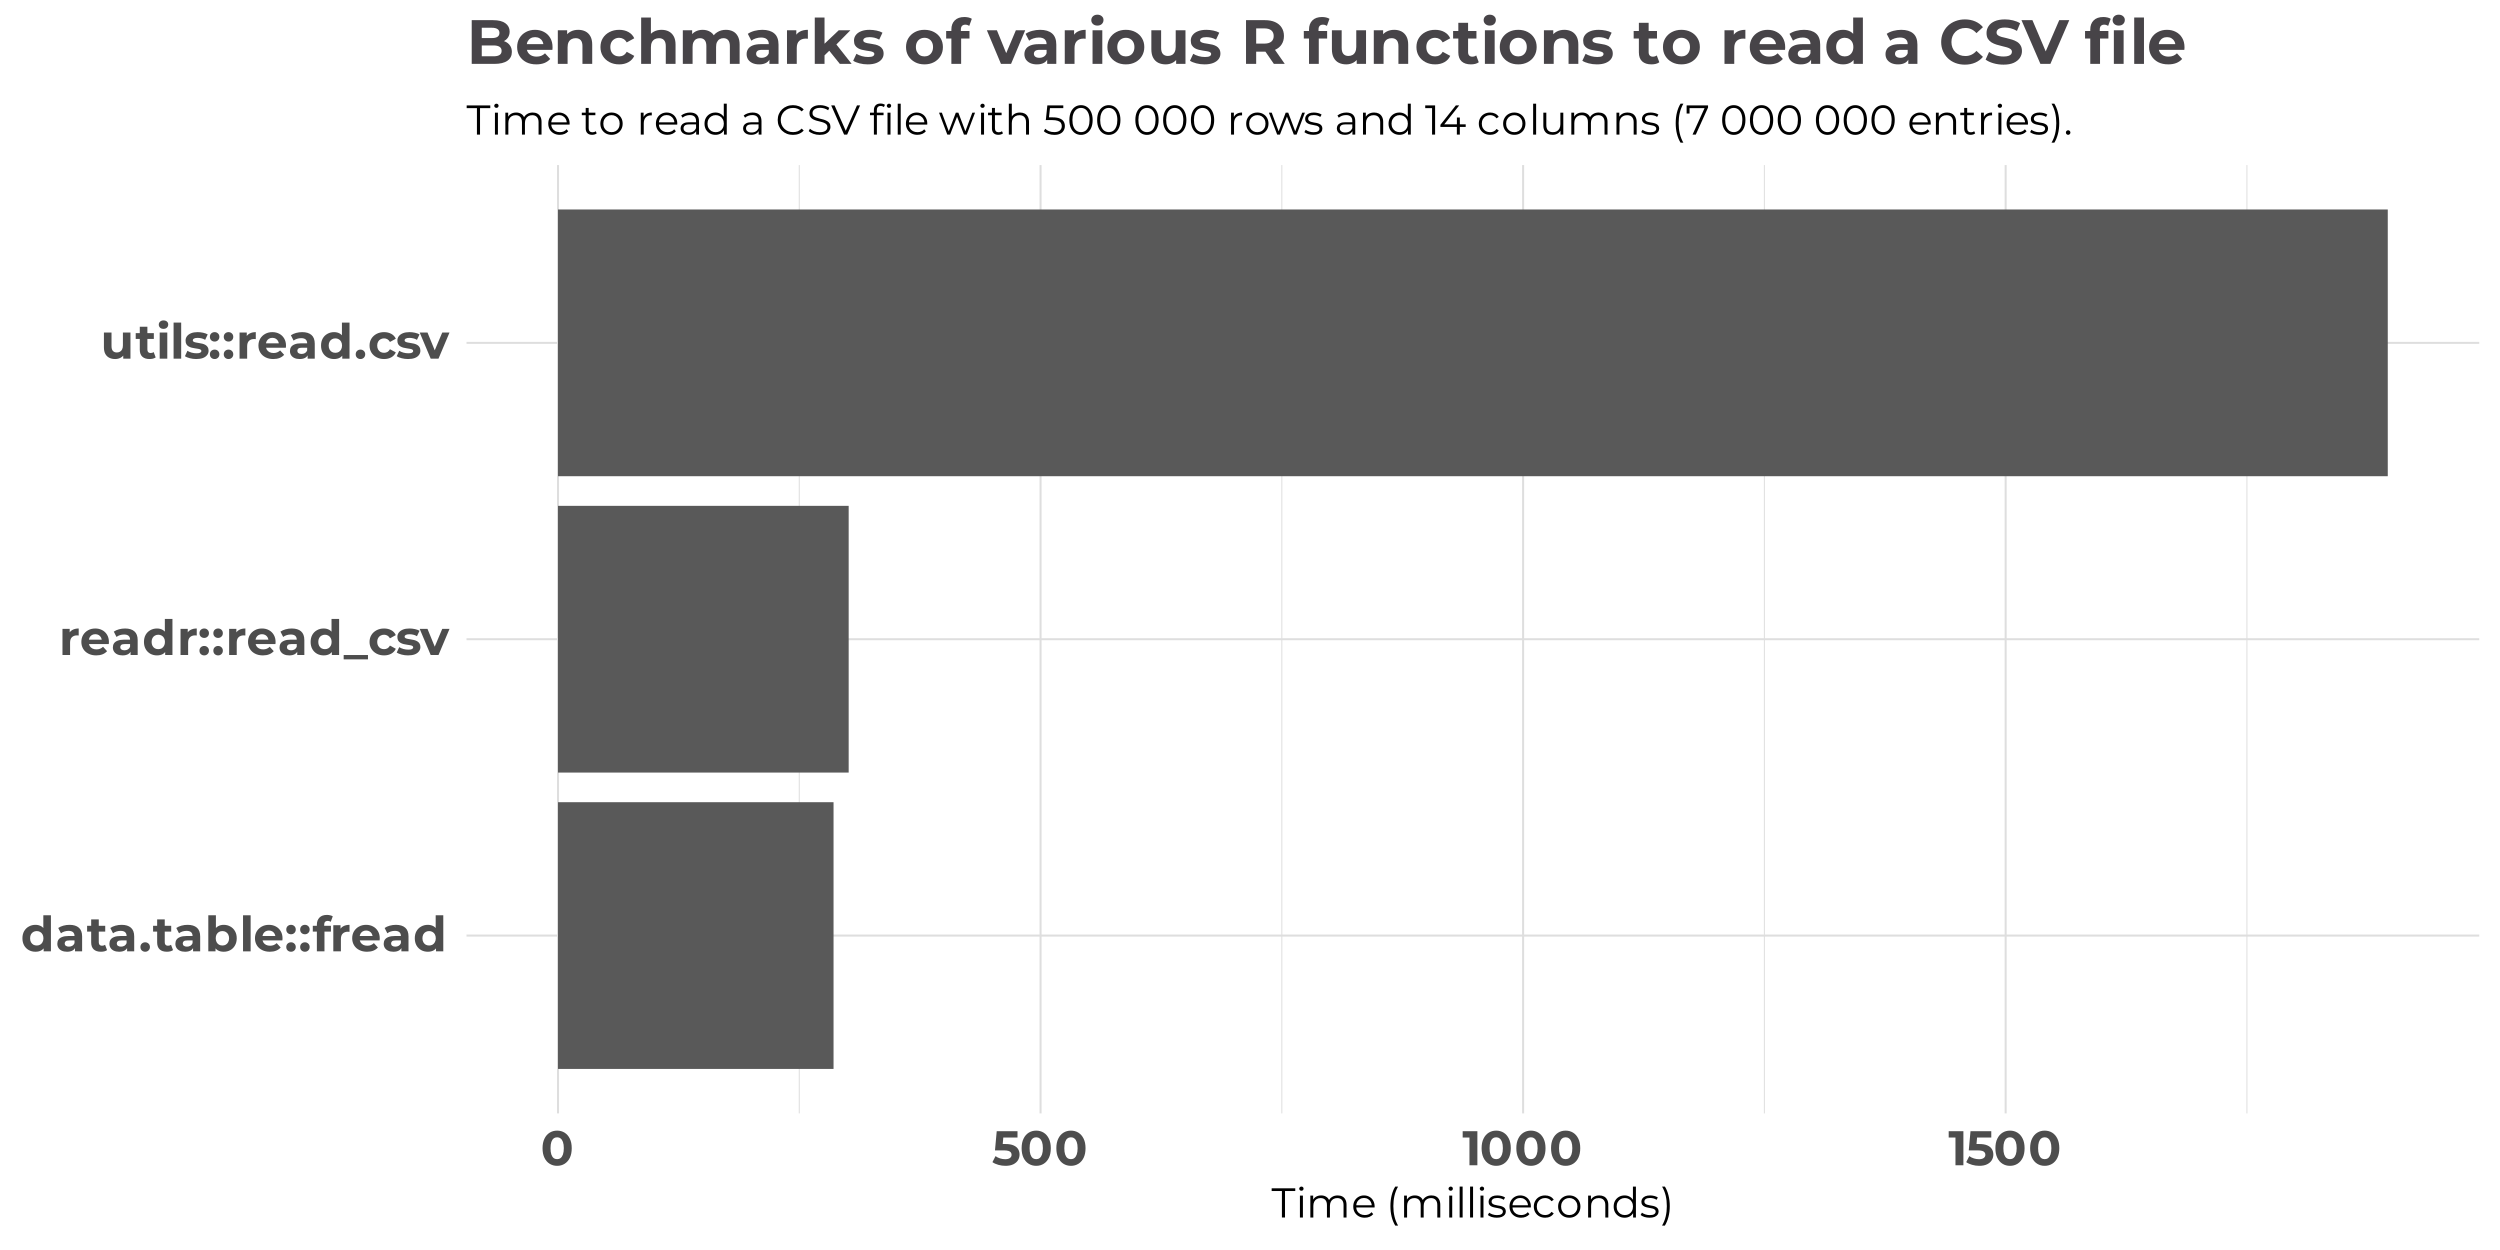 <?xml version="1.0" encoding="UTF-8"?>
<svg xmlns="http://www.w3.org/2000/svg" xmlns:xlink="http://www.w3.org/1999/xlink" width="720pt" height="360pt" viewBox="0 0 720 360" version="1.1">
<defs>
<g>
<symbol overflow="visible" id="glyph0-0">
<path style="stroke:none;" d="M 0.562 0 L 0.562 -9.797 L 7.656 -9.797 L 7.656 0 Z M 1.688 -0.984 L 6.531 -0.984 L 6.531 -8.812 L 1.688 -8.812 Z M 1.688 -0.984 "/>
</symbol>
<symbol overflow="visible" id="glyph0-1">
<path style="stroke:none;" d="M 4.234 0.109 C 3.535 0.109 2.898 -0.047 2.328 -0.359 C 1.754 -0.68 1.301 -1.133 0.969 -1.719 C 0.645 -2.301 0.484 -2.984 0.484 -3.766 C 0.484 -4.555 0.645 -5.238 0.969 -5.812 C 1.301 -6.395 1.754 -6.844 2.328 -7.156 C 2.898 -7.477 3.535 -7.641 4.234 -7.641 C 4.867 -7.641 5.426 -7.5 5.906 -7.219 C 6.383 -6.938 6.754 -6.508 7.016 -5.938 C 7.273 -5.375 7.406 -4.648 7.406 -3.766 C 7.406 -2.891 7.281 -2.16 7.031 -1.578 C 6.781 -1.004 6.414 -0.578 5.938 -0.297 C 5.469 -0.023 4.898 0.109 4.234 0.109 Z M 4.609 -1.688 C 4.973 -1.688 5.297 -1.766 5.578 -1.922 C 5.867 -2.086 6.098 -2.328 6.266 -2.641 C 6.441 -2.961 6.531 -3.336 6.531 -3.766 C 6.531 -4.203 6.441 -4.578 6.266 -4.891 C 6.098 -5.203 5.867 -5.438 5.578 -5.594 C 5.297 -5.758 4.973 -5.844 4.609 -5.844 C 4.242 -5.844 3.914 -5.758 3.625 -5.594 C 3.344 -5.438 3.113 -5.203 2.938 -4.891 C 2.77 -4.578 2.688 -4.203 2.688 -3.766 C 2.688 -3.336 2.77 -2.961 2.938 -2.641 C 3.113 -2.328 3.344 -2.086 3.625 -1.922 C 3.914 -1.766 4.242 -1.688 4.609 -1.688 Z M 6.594 0 L 6.594 -1.547 L 6.641 -3.781 L 6.5 -6.016 L 6.5 -10.391 L 8.688 -10.391 L 8.688 0 Z M 6.594 0 "/>
</symbol>
<symbol overflow="visible" id="glyph0-2">
<path style="stroke:none;" d="M 5.625 0 L 5.625 -1.469 L 5.484 -1.797 L 5.484 -4.422 C 5.484 -4.891 5.344 -5.254 5.062 -5.516 C 4.781 -5.773 4.344 -5.906 3.75 -5.906 C 3.352 -5.906 2.957 -5.844 2.562 -5.719 C 2.176 -5.594 1.848 -5.422 1.578 -5.203 L 0.797 -6.734 C 1.211 -7.023 1.707 -7.25 2.281 -7.406 C 2.863 -7.562 3.453 -7.641 4.047 -7.641 C 5.203 -7.641 6.094 -7.367 6.719 -6.828 C 7.352 -6.285 7.672 -5.441 7.672 -4.297 L 7.672 0 Z M 3.328 0.109 C 2.742 0.109 2.238 0.008 1.812 -0.188 C 1.395 -0.383 1.078 -0.656 0.859 -1 C 0.641 -1.344 0.531 -1.734 0.531 -2.172 C 0.531 -2.617 0.633 -3.008 0.844 -3.344 C 1.062 -3.676 1.41 -3.938 1.891 -4.125 C 2.367 -4.32 2.988 -4.422 3.75 -4.422 L 5.75 -4.422 L 5.75 -3.156 L 4 -3.156 C 3.477 -3.156 3.125 -3.07 2.938 -2.906 C 2.75 -2.738 2.656 -2.523 2.656 -2.266 C 2.656 -1.992 2.758 -1.773 2.969 -1.609 C 3.188 -1.441 3.488 -1.359 3.875 -1.359 C 4.238 -1.359 4.566 -1.441 4.859 -1.609 C 5.148 -1.785 5.359 -2.039 5.484 -2.375 L 5.812 -1.375 C 5.664 -0.895 5.379 -0.523 4.953 -0.266 C 4.535 -0.016 3.992 0.109 3.328 0.109 Z M 3.328 0.109 "/>
</symbol>
<symbol overflow="visible" id="glyph0-3">
<path style="stroke:none;" d="M 4.094 0.109 C 3.195 0.109 2.504 -0.113 2.016 -0.562 C 1.523 -1.02 1.281 -1.695 1.281 -2.594 L 1.281 -9.203 L 3.469 -9.203 L 3.469 -2.625 C 3.469 -2.301 3.547 -2.051 3.703 -1.875 C 3.867 -1.707 4.098 -1.625 4.391 -1.625 C 4.742 -1.625 5.039 -1.711 5.281 -1.891 L 5.859 -0.359 C 5.641 -0.203 5.375 -0.082 5.062 0 C 4.75 0.07 4.426 0.109 4.094 0.109 Z M 0.109 -5.688 L 0.109 -7.359 L 5.328 -7.359 L 5.328 -5.688 Z M 0.109 -5.688 "/>
</symbol>
<symbol overflow="visible" id="glyph0-4">
<path style="stroke:none;" d="M 1.844 0.109 C 1.457 0.109 1.129 -0.016 0.859 -0.266 C 0.598 -0.523 0.469 -0.852 0.469 -1.25 C 0.469 -1.656 0.598 -1.984 0.859 -2.234 C 1.129 -2.484 1.457 -2.609 1.844 -2.609 C 2.219 -2.609 2.535 -2.484 2.797 -2.234 C 3.066 -1.984 3.203 -1.656 3.203 -1.25 C 3.203 -0.852 3.066 -0.523 2.797 -0.266 C 2.535 -0.016 2.219 0.109 1.844 0.109 Z M 1.844 0.109 "/>
</symbol>
<symbol overflow="visible" id="glyph0-5">
<path style="stroke:none;" d="M 5.453 0.109 C 4.797 0.109 4.227 -0.023 3.75 -0.297 C 3.281 -0.578 2.914 -1.004 2.656 -1.578 C 2.406 -2.16 2.281 -2.891 2.281 -3.766 C 2.281 -4.648 2.41 -5.375 2.672 -5.938 C 2.941 -6.508 3.316 -6.938 3.797 -7.219 C 4.273 -7.5 4.828 -7.641 5.453 -7.641 C 6.16 -7.641 6.797 -7.477 7.359 -7.156 C 7.93 -6.844 8.379 -6.395 8.703 -5.812 C 9.035 -5.238 9.203 -4.555 9.203 -3.766 C 9.203 -2.984 9.035 -2.301 8.703 -1.719 C 8.379 -1.133 7.93 -0.68 7.359 -0.359 C 6.797 -0.047 6.16 0.109 5.453 0.109 Z M 1.016 0 L 1.016 -10.391 L 3.203 -10.391 L 3.203 -6.016 L 3.062 -3.781 L 3.094 -1.547 L 3.094 0 Z M 5.078 -1.688 C 5.441 -1.688 5.766 -1.766 6.047 -1.922 C 6.336 -2.086 6.566 -2.328 6.734 -2.641 C 6.91 -2.961 7 -3.336 7 -3.766 C 7 -4.203 6.91 -4.578 6.734 -4.891 C 6.566 -5.203 6.336 -5.438 6.047 -5.594 C 5.766 -5.758 5.441 -5.844 5.078 -5.844 C 4.711 -5.844 4.383 -5.758 4.094 -5.594 C 3.812 -5.438 3.582 -5.203 3.406 -4.891 C 3.238 -4.578 3.156 -4.203 3.156 -3.766 C 3.156 -3.336 3.238 -2.961 3.406 -2.641 C 3.582 -2.328 3.812 -2.086 4.094 -1.922 C 4.383 -1.766 4.711 -1.688 5.078 -1.688 Z M 5.078 -1.688 "/>
</symbol>
<symbol overflow="visible" id="glyph0-6">
<path style="stroke:none;" d="M 1.016 0 L 1.016 -10.391 L 3.203 -10.391 L 3.203 0 Z M 1.016 0 "/>
</symbol>
<symbol overflow="visible" id="glyph0-7">
<path style="stroke:none;" d="M 4.734 0.109 C 3.879 0.109 3.129 -0.055 2.484 -0.391 C 1.836 -0.723 1.336 -1.18 0.984 -1.766 C 0.629 -2.359 0.453 -3.023 0.453 -3.766 C 0.453 -4.516 0.625 -5.18 0.969 -5.766 C 1.32 -6.348 1.801 -6.805 2.406 -7.141 C 3.008 -7.473 3.695 -7.641 4.469 -7.641 C 5.207 -7.641 5.867 -7.484 6.453 -7.172 C 7.047 -6.859 7.516 -6.41 7.859 -5.828 C 8.211 -5.242 8.391 -4.547 8.391 -3.734 C 8.391 -3.648 8.383 -3.551 8.375 -3.438 C 8.363 -3.332 8.352 -3.238 8.344 -3.156 L 2.234 -3.156 L 2.234 -4.422 L 7.188 -4.422 L 6.344 -4.047 C 6.352 -4.43 6.273 -4.77 6.109 -5.062 C 5.953 -5.352 5.734 -5.582 5.453 -5.75 C 5.172 -5.914 4.844 -6 4.469 -6 C 4.102 -6 3.773 -5.914 3.484 -5.75 C 3.203 -5.582 2.984 -5.352 2.828 -5.062 C 2.672 -4.77 2.594 -4.422 2.594 -4.016 L 2.594 -3.672 C 2.594 -3.266 2.68 -2.906 2.859 -2.594 C 3.047 -2.289 3.305 -2.051 3.641 -1.875 C 3.973 -1.707 4.363 -1.625 4.812 -1.625 C 5.207 -1.625 5.555 -1.688 5.859 -1.812 C 6.16 -1.938 6.441 -2.125 6.703 -2.375 L 7.859 -1.109 C 7.504 -0.711 7.066 -0.41 6.547 -0.203 C 6.023 0.004 5.422 0.109 4.734 0.109 Z M 4.734 0.109 "/>
</symbol>
<symbol overflow="visible" id="glyph0-8">
<path style="stroke:none;" d="M 1.844 -4.922 C 1.457 -4.922 1.129 -5.047 0.859 -5.297 C 0.598 -5.555 0.469 -5.883 0.469 -6.281 C 0.469 -6.688 0.598 -7.016 0.859 -7.266 C 1.129 -7.516 1.457 -7.641 1.844 -7.641 C 2.219 -7.641 2.535 -7.516 2.797 -7.266 C 3.066 -7.016 3.203 -6.688 3.203 -6.281 C 3.203 -5.883 3.066 -5.555 2.797 -5.297 C 2.535 -5.047 2.219 -4.922 1.844 -4.922 Z M 1.844 0.109 C 1.457 0.109 1.129 -0.016 0.859 -0.266 C 0.598 -0.523 0.469 -0.852 0.469 -1.25 C 0.469 -1.656 0.598 -1.984 0.859 -2.234 C 1.129 -2.484 1.457 -2.609 1.844 -2.609 C 2.219 -2.609 2.535 -2.484 2.797 -2.234 C 3.066 -1.984 3.203 -1.656 3.203 -1.25 C 3.203 -0.852 3.066 -0.523 2.797 -0.266 C 2.535 -0.016 2.219 0.109 1.844 0.109 Z M 1.844 0.109 "/>
</symbol>
<symbol overflow="visible" id="glyph0-9">
<path style="stroke:none;" d="M 1.281 0 L 1.281 -7.703 C 1.281 -8.547 1.531 -9.223 2.031 -9.734 C 2.531 -10.242 3.25 -10.5 4.188 -10.5 C 4.5 -10.5 4.801 -10.461 5.094 -10.391 C 5.395 -10.328 5.648 -10.227 5.859 -10.094 L 5.281 -8.516 C 5.164 -8.598 5.031 -8.66 4.875 -8.703 C 4.719 -8.754 4.562 -8.781 4.406 -8.781 C 4.082 -8.781 3.832 -8.688 3.656 -8.5 C 3.477 -8.32 3.391 -8.051 3.391 -7.688 L 3.391 -6.984 L 3.469 -6.047 L 3.469 0 Z M 0.109 -5.688 L 0.109 -7.359 L 5.328 -7.359 L 5.328 -5.688 Z M 0.109 -5.688 "/>
</symbol>
<symbol overflow="visible" id="glyph0-10">
<path style="stroke:none;" d="M 1.016 0 L 1.016 -7.531 L 3.094 -7.531 L 3.094 -5.406 L 2.812 -6.016 C 3.031 -6.547 3.383 -6.945 3.875 -7.219 C 4.375 -7.5 4.977 -7.641 5.688 -7.641 L 5.688 -5.625 C 5.594 -5.633 5.504 -5.641 5.422 -5.641 C 5.348 -5.648 5.273 -5.656 5.203 -5.656 C 4.598 -5.656 4.113 -5.484 3.75 -5.141 C 3.383 -4.805 3.203 -4.273 3.203 -3.547 L 3.203 0 Z M 1.016 0 "/>
</symbol>
<symbol overflow="visible" id="glyph0-11">
<path style="stroke:none;" d="M 0 1.25 L 0 0 L 7 0 L 7 1.25 Z M 0 1.25 "/>
</symbol>
<symbol overflow="visible" id="glyph0-12">
<path style="stroke:none;" d="M 4.641 0.109 C 3.836 0.109 3.117 -0.055 2.484 -0.391 C 1.848 -0.723 1.348 -1.18 0.984 -1.766 C 0.629 -2.348 0.453 -3.016 0.453 -3.766 C 0.453 -4.523 0.629 -5.191 0.984 -5.766 C 1.348 -6.348 1.848 -6.805 2.484 -7.141 C 3.117 -7.473 3.836 -7.641 4.641 -7.641 C 5.43 -7.641 6.125 -7.473 6.719 -7.141 C 7.312 -6.816 7.742 -6.348 8.016 -5.734 L 6.328 -4.812 C 6.129 -5.164 5.883 -5.426 5.594 -5.594 C 5.301 -5.758 4.984 -5.844 4.641 -5.844 C 4.266 -5.844 3.926 -5.758 3.625 -5.594 C 3.332 -5.438 3.098 -5.203 2.922 -4.891 C 2.742 -4.578 2.656 -4.203 2.656 -3.766 C 2.656 -3.328 2.742 -2.953 2.922 -2.641 C 3.098 -2.328 3.332 -2.086 3.625 -1.922 C 3.926 -1.766 4.266 -1.688 4.641 -1.688 C 4.984 -1.688 5.301 -1.766 5.594 -1.922 C 5.883 -2.086 6.129 -2.352 6.328 -2.719 L 8.016 -1.797 C 7.742 -1.191 7.312 -0.723 6.719 -0.391 C 6.125 -0.055 5.43 0.109 4.641 0.109 Z M 4.641 0.109 "/>
</symbol>
<symbol overflow="visible" id="glyph0-13">
<path style="stroke:none;" d="M 3.531 0.109 C 2.895 0.109 2.281 0.031 1.688 -0.125 C 1.094 -0.281 0.625 -0.473 0.281 -0.703 L 1 -2.266 C 1.344 -2.047 1.75 -1.867 2.219 -1.734 C 2.695 -1.609 3.164 -1.547 3.625 -1.547 C 4.125 -1.547 4.477 -1.602 4.688 -1.719 C 4.906 -1.844 5.016 -2.016 5.016 -2.234 C 5.016 -2.398 4.93 -2.531 4.766 -2.625 C 4.609 -2.719 4.395 -2.785 4.125 -2.828 C 3.852 -2.879 3.555 -2.926 3.234 -2.969 C 2.91 -3.008 2.582 -3.07 2.25 -3.156 C 1.926 -3.238 1.629 -3.359 1.359 -3.516 C 1.086 -3.672 0.867 -3.883 0.703 -4.156 C 0.547 -4.426 0.469 -4.781 0.469 -5.219 C 0.469 -5.688 0.602 -6.102 0.875 -6.469 C 1.156 -6.832 1.551 -7.117 2.062 -7.328 C 2.582 -7.535 3.207 -7.641 3.938 -7.641 C 4.457 -7.641 4.984 -7.582 5.516 -7.469 C 6.047 -7.352 6.488 -7.191 6.844 -6.984 L 6.109 -5.422 C 5.742 -5.641 5.379 -5.785 5.016 -5.859 C 4.648 -5.941 4.297 -5.984 3.953 -5.984 C 3.461 -5.984 3.102 -5.914 2.875 -5.781 C 2.656 -5.656 2.547 -5.492 2.547 -5.297 C 2.547 -5.109 2.625 -4.969 2.781 -4.875 C 2.945 -4.781 3.164 -4.707 3.438 -4.656 C 3.707 -4.602 4.004 -4.551 4.328 -4.5 C 4.648 -4.457 4.973 -4.395 5.297 -4.312 C 5.629 -4.227 5.926 -4.109 6.188 -3.953 C 6.457 -3.797 6.676 -3.582 6.844 -3.312 C 7.008 -3.051 7.094 -2.707 7.094 -2.281 C 7.094 -1.82 6.953 -1.41 6.672 -1.047 C 6.398 -0.68 6 -0.395 5.469 -0.188 C 4.938 0.008 4.289 0.109 3.531 0.109 Z M 3.531 0.109 "/>
</symbol>
<symbol overflow="visible" id="glyph0-14">
<path style="stroke:none;" d="M 3.062 0 L -0.109 -7.531 L 2.141 -7.531 L 4.781 -1.047 L 3.656 -1.047 L 6.391 -7.531 L 8.484 -7.531 L 5.312 0 Z M 3.062 0 "/>
</symbol>
<symbol overflow="visible" id="glyph0-15">
<path style="stroke:none;" d="M 4.188 0.109 C 3.562 0.109 3.004 -0.008 2.516 -0.25 C 2.023 -0.488 1.641 -0.859 1.359 -1.359 C 1.086 -1.859 0.953 -2.5 0.953 -3.281 L 0.953 -7.531 L 3.141 -7.531 L 3.141 -3.609 C 3.141 -2.973 3.273 -2.508 3.547 -2.219 C 3.816 -1.926 4.191 -1.781 4.672 -1.781 C 5.004 -1.781 5.301 -1.852 5.562 -2 C 5.832 -2.145 6.039 -2.367 6.188 -2.672 C 6.344 -2.973 6.422 -3.352 6.422 -3.812 L 6.422 -7.531 L 8.594 -7.531 L 8.594 0 L 6.516 0 L 6.516 -2.078 L 6.906 -1.469 C 6.645 -0.945 6.27 -0.551 5.781 -0.281 C 5.301 -0.02 4.77 0.109 4.188 0.109 Z M 4.188 0.109 "/>
</symbol>
<symbol overflow="visible" id="glyph0-16">
<path style="stroke:none;" d="M 1.016 0 L 1.016 -7.531 L 3.203 -7.531 L 3.203 0 Z M 2.109 -8.578 C 1.703 -8.578 1.375 -8.691 1.125 -8.922 C 0.875 -9.16 0.75 -9.453 0.75 -9.797 C 0.75 -10.141 0.875 -10.426 1.125 -10.656 C 1.375 -10.895 1.703 -11.016 2.109 -11.016 C 2.516 -11.016 2.844 -10.906 3.094 -10.688 C 3.344 -10.469 3.469 -10.188 3.469 -9.844 C 3.469 -9.477 3.344 -9.176 3.094 -8.938 C 2.844 -8.695 2.516 -8.578 2.109 -8.578 Z M 2.109 -8.578 "/>
</symbol>
<symbol overflow="visible" id="glyph0-17">
<path style="stroke:none;" d="M 4.75 0.172 C 3.945 0.172 3.227 -0.023 2.594 -0.422 C 1.957 -0.816 1.457 -1.391 1.094 -2.141 C 0.727 -2.898 0.547 -3.82 0.547 -4.906 C 0.547 -5.977 0.727 -6.891 1.094 -7.641 C 1.457 -8.398 1.957 -8.977 2.594 -9.375 C 3.227 -9.77 3.945 -9.969 4.75 -9.969 C 5.551 -9.969 6.27 -9.77 6.906 -9.375 C 7.539 -8.977 8.039 -8.398 8.406 -7.641 C 8.77 -6.891 8.953 -5.977 8.953 -4.906 C 8.953 -3.82 8.77 -2.898 8.406 -2.141 C 8.039 -1.391 7.539 -0.816 6.906 -0.422 C 6.27 -0.023 5.551 0.172 4.75 0.172 Z M 4.75 -1.75 C 5.125 -1.75 5.453 -1.852 5.734 -2.062 C 6.023 -2.281 6.254 -2.625 6.422 -3.094 C 6.586 -3.562 6.672 -4.164 6.672 -4.906 C 6.672 -5.645 6.586 -6.242 6.422 -6.703 C 6.254 -7.172 6.023 -7.508 5.734 -7.719 C 5.453 -7.938 5.125 -8.047 4.75 -8.047 C 4.375 -8.047 4.039 -7.938 3.75 -7.719 C 3.469 -7.508 3.242 -7.172 3.078 -6.703 C 2.922 -6.242 2.844 -5.645 2.844 -4.906 C 2.844 -4.164 2.922 -3.562 3.078 -3.094 C 3.242 -2.625 3.469 -2.281 3.75 -2.062 C 4.039 -1.852 4.375 -1.75 4.75 -1.75 Z M 4.75 -1.75 "/>
</symbol>
<symbol overflow="visible" id="glyph0-18">
<path style="stroke:none;" d="M 3.891 0.172 C 3.203 0.172 2.523 0.078 1.859 -0.109 C 1.191 -0.297 0.617 -0.555 0.141 -0.891 L 1.031 -2.625 C 1.406 -2.344 1.836 -2.125 2.328 -1.969 C 2.816 -1.812 3.316 -1.734 3.828 -1.734 C 4.391 -1.734 4.832 -1.844 5.156 -2.062 C 5.488 -2.289 5.656 -2.602 5.656 -3 C 5.656 -3.258 5.586 -3.484 5.453 -3.672 C 5.328 -3.867 5.098 -4.02 4.766 -4.125 C 4.43 -4.227 3.969 -4.281 3.375 -4.281 L 0.875 -4.281 L 1.375 -9.797 L 7.359 -9.797 L 7.359 -7.969 L 2.188 -7.969 L 3.359 -9.016 L 3.016 -5.078 L 1.828 -6.109 L 3.906 -6.109 C 4.875 -6.109 5.656 -5.973 6.25 -5.703 C 6.844 -5.441 7.273 -5.082 7.547 -4.625 C 7.816 -4.164 7.953 -3.648 7.953 -3.078 C 7.953 -2.504 7.805 -1.969 7.516 -1.469 C 7.223 -0.977 6.773 -0.582 6.172 -0.281 C 5.578 0.02 4.816 0.172 3.891 0.172 Z M 3.891 0.172 "/>
</symbol>
<symbol overflow="visible" id="glyph0-19">
<path style="stroke:none;" d="M 2.047 0 L 2.047 -8.969 L 3.031 -7.969 L 0.094 -7.969 L 0.094 -9.797 L 4.328 -9.797 L 4.328 0 Z M 2.047 0 "/>
</symbol>
<symbol overflow="visible" id="glyph1-0">
<path style="stroke:none;" d="M 0.484 0 L 0.484 -8.406 L 6.562 -8.406 L 6.562 0 Z M 1.438 -0.844 L 5.609 -0.844 L 5.609 -7.562 L 1.438 -7.562 Z M 1.438 -0.844 "/>
</symbol>
<symbol overflow="visible" id="glyph1-1">
<path style="stroke:none;" d="M 3 0 L 3 -7.625 L 0.047 -7.625 L 0.047 -8.406 L 6.844 -8.406 L 6.844 -7.625 L 3.891 -7.625 L 3.891 0 Z M 3 0 "/>
</symbol>
<symbol overflow="visible" id="glyph1-2">
<path style="stroke:none;" d="M 1.188 0 L 1.188 -6.312 L 2.047 -6.312 L 2.047 0 Z M 1.609 -7.703 C 1.441 -7.703 1.297 -7.758 1.172 -7.875 C 1.047 -7.988 0.984 -8.129 0.984 -8.297 C 0.984 -8.461 1.047 -8.602 1.172 -8.719 C 1.297 -8.844 1.441 -8.906 1.609 -8.906 C 1.797 -8.906 1.945 -8.848 2.062 -8.734 C 2.176 -8.617 2.234 -8.477 2.234 -8.312 C 2.234 -8.145 2.176 -8 2.062 -7.875 C 1.945 -7.758 1.797 -7.703 1.609 -7.703 Z M 1.609 -7.703 "/>
</symbol>
<symbol overflow="visible" id="glyph1-3">
<path style="stroke:none;" d="M 9.062 -6.359 C 9.57 -6.359 10.016 -6.258 10.391 -6.062 C 10.773 -5.863 11.07 -5.562 11.281 -5.156 C 11.5 -4.758 11.609 -4.258 11.609 -3.656 L 11.609 0 L 10.75 0 L 10.75 -3.578 C 10.75 -4.242 10.586 -4.742 10.266 -5.078 C 9.953 -5.422 9.508 -5.594 8.938 -5.594 C 8.508 -5.594 8.133 -5.5 7.812 -5.312 C 7.5 -5.133 7.254 -4.875 7.078 -4.531 C 6.91 -4.195 6.828 -3.789 6.828 -3.312 L 6.828 0 L 5.969 0 L 5.969 -3.578 C 5.969 -4.242 5.805 -4.742 5.484 -5.078 C 5.172 -5.422 4.727 -5.594 4.156 -5.594 C 3.727 -5.594 3.352 -5.5 3.031 -5.312 C 2.719 -5.133 2.473 -4.875 2.297 -4.531 C 2.129 -4.195 2.047 -3.789 2.047 -3.312 L 2.047 0 L 1.188 0 L 1.188 -6.312 L 2 -6.312 L 2 -4.594 L 1.875 -4.891 C 2.07 -5.348 2.379 -5.707 2.797 -5.969 C 3.223 -6.227 3.727 -6.359 4.312 -6.359 C 4.926 -6.359 5.445 -6.203 5.875 -5.891 C 6.312 -5.586 6.598 -5.129 6.734 -4.516 L 6.406 -4.641 C 6.582 -5.148 6.906 -5.562 7.375 -5.875 C 7.844 -6.195 8.406 -6.359 9.062 -6.359 Z M 9.062 -6.359 "/>
</symbol>
<symbol overflow="visible" id="glyph1-4">
<path style="stroke:none;" d="M 3.859 0.062 C 3.211 0.062 2.641 -0.07 2.141 -0.344 C 1.641 -0.625 1.25 -1.004 0.969 -1.484 C 0.688 -1.973 0.547 -2.531 0.547 -3.156 C 0.547 -3.781 0.676 -4.332 0.938 -4.812 C 1.207 -5.289 1.578 -5.664 2.047 -5.938 C 2.516 -6.219 3.047 -6.359 3.641 -6.359 C 4.223 -6.359 4.742 -6.223 5.203 -5.953 C 5.672 -5.691 6.035 -5.316 6.297 -4.828 C 6.566 -4.348 6.703 -3.789 6.703 -3.156 C 6.703 -3.125 6.695 -3.082 6.688 -3.031 C 6.688 -2.988 6.688 -2.941 6.688 -2.891 L 1.203 -2.891 L 1.203 -3.531 L 6.234 -3.531 L 5.891 -3.281 C 5.891 -3.727 5.789 -4.129 5.594 -4.484 C 5.406 -4.836 5.141 -5.113 4.797 -5.312 C 4.461 -5.52 4.078 -5.625 3.641 -5.625 C 3.203 -5.625 2.812 -5.52 2.469 -5.312 C 2.133 -5.113 1.867 -4.836 1.672 -4.484 C 1.484 -4.129 1.391 -3.723 1.391 -3.266 L 1.391 -3.109 C 1.391 -2.641 1.492 -2.223 1.703 -1.859 C 1.91 -1.492 2.203 -1.207 2.578 -1 C 2.961 -0.801 3.398 -0.703 3.891 -0.703 C 4.273 -0.703 4.633 -0.77 4.969 -0.906 C 5.301 -1.039 5.582 -1.25 5.812 -1.531 L 6.297 -0.969 C 6.016 -0.633 5.664 -0.379 5.25 -0.203 C 4.832 -0.023 4.367 0.062 3.859 0.062 Z M 3.859 0.062 "/>
</symbol>
<symbol overflow="visible" id="glyph1-5">
<path style="stroke:none;" d=""/>
</symbol>
<symbol overflow="visible" id="glyph1-6">
<path style="stroke:none;" d="M 2.641 2.328 C 2.191 1.598 1.848 0.758 1.609 -0.188 C 1.367 -1.145 1.25 -2.176 1.25 -3.281 C 1.25 -4.395 1.367 -5.43 1.609 -6.391 C 1.848 -7.359 2.191 -8.195 2.641 -8.906 L 3.453 -8.906 C 2.984 -8.082 2.641 -7.207 2.422 -6.281 C 2.203 -5.352 2.094 -4.352 2.094 -3.281 C 2.094 -2.219 2.203 -1.223 2.422 -0.297 C 2.641 0.629 2.984 1.504 3.453 2.328 Z M 2.641 2.328 "/>
</symbol>
<symbol overflow="visible" id="glyph1-7">
<path style="stroke:none;" d="M 1.188 0 L 1.188 -8.906 L 2.047 -8.906 L 2.047 0 Z M 1.188 0 "/>
</symbol>
<symbol overflow="visible" id="glyph1-8">
<path style="stroke:none;" d="M 2.891 0.062 C 2.359 0.062 1.859 -0.008 1.391 -0.156 C 0.93 -0.312 0.57 -0.5 0.312 -0.719 L 0.688 -1.391 C 0.945 -1.191 1.273 -1.023 1.672 -0.891 C 2.078 -0.754 2.5 -0.688 2.938 -0.688 C 3.539 -0.688 3.973 -0.781 4.234 -0.969 C 4.504 -1.156 4.641 -1.406 4.641 -1.719 C 4.641 -1.945 4.562 -2.125 4.406 -2.25 C 4.258 -2.383 4.066 -2.488 3.828 -2.562 C 3.586 -2.633 3.316 -2.691 3.016 -2.734 C 2.723 -2.785 2.43 -2.844 2.141 -2.906 C 1.848 -2.969 1.582 -3.062 1.344 -3.188 C 1.102 -3.312 0.906 -3.477 0.75 -3.688 C 0.602 -3.906 0.531 -4.195 0.531 -4.562 C 0.531 -4.906 0.629 -5.211 0.828 -5.484 C 1.023 -5.754 1.305 -5.969 1.672 -6.125 C 2.047 -6.281 2.5 -6.359 3.031 -6.359 C 3.438 -6.359 3.844 -6.305 4.25 -6.203 C 4.664 -6.098 5.004 -5.953 5.266 -5.766 L 4.891 -5.094 C 4.617 -5.281 4.32 -5.414 4 -5.5 C 3.676 -5.582 3.352 -5.625 3.031 -5.625 C 2.469 -5.625 2.051 -5.523 1.781 -5.328 C 1.52 -5.129 1.391 -4.883 1.391 -4.594 C 1.391 -4.344 1.461 -4.148 1.609 -4.016 C 1.754 -3.879 1.945 -3.77 2.188 -3.688 C 2.438 -3.613 2.707 -3.551 3 -3.5 C 3.289 -3.457 3.582 -3.406 3.875 -3.344 C 4.164 -3.281 4.43 -3.188 4.672 -3.062 C 4.91 -2.945 5.102 -2.785 5.25 -2.578 C 5.406 -2.367 5.484 -2.086 5.484 -1.734 C 5.484 -1.367 5.379 -1.051 5.172 -0.781 C 4.961 -0.52 4.664 -0.312 4.281 -0.156 C 3.895 -0.008 3.43 0.062 2.891 0.062 Z M 2.891 0.062 "/>
</symbol>
<symbol overflow="visible" id="glyph1-9">
<path style="stroke:none;" d="M 3.812 0.062 C 3.188 0.062 2.625 -0.07 2.125 -0.344 C 1.633 -0.625 1.25 -1.004 0.969 -1.484 C 0.688 -1.973 0.547 -2.531 0.547 -3.156 C 0.547 -3.781 0.688 -4.332 0.969 -4.812 C 1.25 -5.301 1.633 -5.68 2.125 -5.953 C 2.625 -6.223 3.188 -6.359 3.812 -6.359 C 4.344 -6.359 4.82 -6.254 5.25 -6.047 C 5.688 -5.836 6.031 -5.523 6.281 -5.109 L 5.641 -4.688 C 5.422 -5 5.148 -5.227 4.828 -5.375 C 4.516 -5.531 4.172 -5.609 3.797 -5.609 C 3.336 -5.609 2.926 -5.504 2.562 -5.297 C 2.207 -5.098 1.926 -4.812 1.719 -4.438 C 1.508 -4.07 1.406 -3.645 1.406 -3.156 C 1.406 -2.664 1.508 -2.234 1.719 -1.859 C 1.926 -1.492 2.207 -1.207 2.562 -1 C 2.926 -0.801 3.336 -0.703 3.797 -0.703 C 4.172 -0.703 4.516 -0.773 4.828 -0.922 C 5.148 -1.066 5.422 -1.301 5.641 -1.625 L 6.281 -1.188 C 6.031 -0.781 5.688 -0.469 5.25 -0.25 C 4.82 -0.039 4.344 0.062 3.812 0.062 Z M 3.812 0.062 "/>
</symbol>
<symbol overflow="visible" id="glyph1-10">
<path style="stroke:none;" d="M 3.766 0.062 C 3.148 0.062 2.598 -0.07 2.109 -0.344 C 1.629 -0.625 1.25 -1.004 0.969 -1.484 C 0.688 -1.973 0.547 -2.531 0.547 -3.156 C 0.547 -3.781 0.688 -4.332 0.969 -4.812 C 1.25 -5.289 1.629 -5.664 2.109 -5.938 C 2.598 -6.219 3.148 -6.359 3.766 -6.359 C 4.379 -6.359 4.926 -6.223 5.406 -5.953 C 5.895 -5.68 6.273 -5.305 6.547 -4.828 C 6.828 -4.348 6.969 -3.789 6.969 -3.156 C 6.969 -2.531 6.828 -1.973 6.547 -1.484 C 6.273 -1.004 5.895 -0.625 5.406 -0.344 C 4.926 -0.07 4.379 0.062 3.766 0.062 Z M 3.766 -0.703 C 4.211 -0.703 4.613 -0.801 4.969 -1 C 5.32 -1.207 5.598 -1.492 5.797 -1.859 C 6.004 -2.234 6.109 -2.664 6.109 -3.156 C 6.109 -3.645 6.004 -4.07 5.797 -4.438 C 5.598 -4.812 5.32 -5.098 4.969 -5.297 C 4.613 -5.504 4.211 -5.609 3.766 -5.609 C 3.316 -5.609 2.914 -5.504 2.562 -5.297 C 2.207 -5.098 1.926 -4.812 1.719 -4.438 C 1.508 -4.07 1.406 -3.645 1.406 -3.156 C 1.406 -2.664 1.508 -2.234 1.719 -1.859 C 1.926 -1.492 2.207 -1.207 2.562 -1 C 2.914 -0.801 3.316 -0.703 3.766 -0.703 Z M 3.766 -0.703 "/>
</symbol>
<symbol overflow="visible" id="glyph1-11">
<path style="stroke:none;" d="M 4.406 -6.359 C 4.914 -6.359 5.363 -6.258 5.75 -6.062 C 6.133 -5.863 6.438 -5.562 6.656 -5.156 C 6.883 -4.758 7 -4.258 7 -3.656 L 7 0 L 6.141 0 L 6.141 -3.578 C 6.141 -4.242 5.973 -4.742 5.641 -5.078 C 5.316 -5.422 4.852 -5.594 4.25 -5.594 C 3.801 -5.594 3.41 -5.5 3.078 -5.312 C 2.742 -5.133 2.488 -4.875 2.312 -4.531 C 2.133 -4.195 2.047 -3.789 2.047 -3.312 L 2.047 0 L 1.188 0 L 1.188 -6.312 L 2 -6.312 L 2 -4.578 L 1.875 -4.891 C 2.07 -5.348 2.391 -5.707 2.828 -5.969 C 3.266 -6.227 3.789 -6.359 4.406 -6.359 Z M 4.406 -6.359 "/>
</symbol>
<symbol overflow="visible" id="glyph1-12">
<path style="stroke:none;" d="M 3.703 0.062 C 3.098 0.062 2.555 -0.07 2.078 -0.344 C 1.609 -0.613 1.234 -0.988 0.953 -1.469 C 0.68 -1.957 0.547 -2.52 0.547 -3.156 C 0.547 -3.789 0.68 -4.348 0.953 -4.828 C 1.234 -5.305 1.609 -5.68 2.078 -5.953 C 2.555 -6.223 3.098 -6.359 3.703 -6.359 C 4.242 -6.359 4.734 -6.234 5.172 -5.984 C 5.609 -5.734 5.957 -5.367 6.219 -4.891 C 6.477 -4.422 6.609 -3.844 6.609 -3.156 C 6.609 -2.477 6.477 -1.895 6.219 -1.406 C 5.969 -0.926 5.625 -0.562 5.188 -0.312 C 4.75 -0.062 4.254 0.062 3.703 0.062 Z M 3.766 -0.703 C 4.211 -0.703 4.613 -0.801 4.969 -1 C 5.32 -1.207 5.598 -1.492 5.797 -1.859 C 6.004 -2.234 6.109 -2.664 6.109 -3.156 C 6.109 -3.645 6.004 -4.07 5.797 -4.438 C 5.598 -4.812 5.32 -5.098 4.969 -5.297 C 4.613 -5.504 4.211 -5.609 3.766 -5.609 C 3.316 -5.609 2.914 -5.504 2.562 -5.297 C 2.207 -5.098 1.926 -4.812 1.719 -4.438 C 1.508 -4.07 1.406 -3.645 1.406 -3.156 C 1.406 -2.664 1.508 -2.234 1.719 -1.859 C 1.926 -1.492 2.207 -1.207 2.562 -1 C 2.914 -0.801 3.316 -0.703 3.766 -0.703 Z M 6.141 0 L 6.141 -1.906 L 6.219 -3.172 L 6.094 -4.438 L 6.094 -8.906 L 6.953 -8.906 L 6.953 0 Z M 6.141 0 "/>
</symbol>
<symbol overflow="visible" id="glyph1-13">
<path style="stroke:none;" d="M 1.297 2.328 L 0.484 2.328 C 0.961 1.504 1.312 0.629 1.531 -0.297 C 1.75 -1.223 1.859 -2.219 1.859 -3.281 C 1.859 -4.352 1.75 -5.352 1.531 -6.281 C 1.312 -7.207 0.961 -8.082 0.484 -8.906 L 1.297 -8.906 C 1.742 -8.195 2.086 -7.359 2.328 -6.391 C 2.578 -5.43 2.703 -4.395 2.703 -3.281 C 2.703 -2.176 2.578 -1.145 2.328 -0.188 C 2.086 0.758 1.742 1.598 1.297 2.328 Z M 1.297 2.328 "/>
</symbol>
<symbol overflow="visible" id="glyph1-14">
<path style="stroke:none;" d="M 3.188 0.062 C 2.594 0.062 2.133 -0.098 1.812 -0.422 C 1.488 -0.742 1.328 -1.195 1.328 -1.781 L 1.328 -7.688 L 2.188 -7.688 L 2.188 -1.828 C 2.188 -1.453 2.281 -1.164 2.469 -0.969 C 2.656 -0.77 2.926 -0.672 3.281 -0.672 C 3.656 -0.672 3.961 -0.773 4.203 -0.984 L 4.5 -0.375 C 4.344 -0.227 4.145 -0.117 3.906 -0.047 C 3.664 0.023 3.426 0.062 3.188 0.062 Z M 0.203 -5.594 L 0.203 -6.312 L 4.109 -6.312 L 4.109 -5.594 Z M 0.203 -5.594 "/>
</symbol>
<symbol overflow="visible" id="glyph1-15">
<path style="stroke:none;" d="M 1.188 0 L 1.188 -6.312 L 2 -6.312 L 2 -4.578 L 1.922 -4.891 C 2.098 -5.359 2.395 -5.719 2.812 -5.969 C 3.227 -6.227 3.742 -6.359 4.359 -6.359 L 4.359 -5.531 C 4.328 -5.531 4.297 -5.531 4.266 -5.531 C 4.234 -5.539 4.195 -5.547 4.156 -5.547 C 3.5 -5.547 2.984 -5.344 2.609 -4.938 C 2.234 -4.531 2.047 -3.957 2.047 -3.219 L 2.047 0 Z M 1.188 0 "/>
</symbol>
<symbol overflow="visible" id="glyph1-16">
<path style="stroke:none;" d="M 5.141 0 L 5.141 -1.391 L 5.109 -1.625 L 5.109 -3.953 C 5.109 -4.484 4.957 -4.895 4.656 -5.188 C 4.352 -5.477 3.906 -5.625 3.312 -5.625 C 2.906 -5.625 2.516 -5.555 2.141 -5.422 C 1.773 -5.285 1.469 -5.102 1.219 -4.875 L 0.828 -5.5 C 1.148 -5.77 1.535 -5.977 1.984 -6.125 C 2.43 -6.281 2.898 -6.359 3.391 -6.359 C 4.211 -6.359 4.844 -6.156 5.281 -5.75 C 5.727 -5.344 5.953 -4.727 5.953 -3.906 L 5.953 0 Z M 2.969 0.062 C 2.488 0.062 2.078 -0.016 1.734 -0.172 C 1.391 -0.328 1.125 -0.539 0.938 -0.812 C 0.75 -1.094 0.656 -1.41 0.656 -1.766 C 0.656 -2.098 0.734 -2.398 0.891 -2.672 C 1.047 -2.941 1.301 -3.156 1.656 -3.312 C 2.008 -3.477 2.488 -3.562 3.094 -3.562 L 5.266 -3.562 L 5.266 -2.938 L 3.125 -2.938 C 2.508 -2.938 2.082 -2.828 1.844 -2.609 C 1.613 -2.391 1.5 -2.117 1.5 -1.797 C 1.5 -1.441 1.641 -1.156 1.922 -0.938 C 2.203 -0.719 2.594 -0.609 3.094 -0.609 C 3.582 -0.609 4 -0.719 4.344 -0.938 C 4.688 -1.156 4.941 -1.473 5.109 -1.891 L 5.297 -1.312 C 5.129 -0.883 4.848 -0.547 4.453 -0.297 C 4.055 -0.055 3.562 0.062 2.969 0.062 Z M 2.969 0.062 "/>
</symbol>
<symbol overflow="visible" id="glyph1-17">
<path style="stroke:none;" d="M 5.016 0.078 C 4.391 0.078 3.805 -0.023 3.266 -0.234 C 2.734 -0.453 2.27 -0.754 1.875 -1.141 C 1.477 -1.523 1.172 -1.977 0.953 -2.5 C 0.734 -3.02 0.625 -3.586 0.625 -4.203 C 0.625 -4.816 0.734 -5.383 0.953 -5.906 C 1.172 -6.426 1.477 -6.879 1.875 -7.266 C 2.27 -7.648 2.734 -7.945 3.266 -8.156 C 3.805 -8.375 4.391 -8.484 5.016 -8.484 C 5.641 -8.484 6.219 -8.379 6.75 -8.172 C 7.281 -7.961 7.734 -7.656 8.109 -7.25 L 7.531 -6.688 C 7.188 -7.031 6.805 -7.281 6.391 -7.438 C 5.973 -7.602 5.531 -7.688 5.062 -7.688 C 4.551 -7.688 4.078 -7.598 3.641 -7.422 C 3.211 -7.242 2.836 -7 2.516 -6.688 C 2.191 -6.375 1.941 -6.004 1.766 -5.578 C 1.586 -5.16 1.5 -4.703 1.5 -4.203 C 1.5 -3.703 1.586 -3.238 1.766 -2.812 C 1.941 -2.395 2.191 -2.023 2.516 -1.703 C 2.836 -1.391 3.211 -1.145 3.641 -0.969 C 4.078 -0.801 4.551 -0.719 5.062 -0.719 C 5.531 -0.719 5.973 -0.797 6.391 -0.953 C 6.805 -1.117 7.188 -1.379 7.531 -1.734 L 8.109 -1.172 C 7.734 -0.754 7.281 -0.441 6.75 -0.234 C 6.219 -0.023 5.641 0.078 5.016 0.078 Z M 5.016 0.078 "/>
</symbol>
<symbol overflow="visible" id="glyph1-18">
<path style="stroke:none;" d="M 3.688 0.078 C 3.062 0.078 2.461 -0.023 1.891 -0.234 C 1.316 -0.441 0.875 -0.703 0.562 -1.016 L 0.906 -1.703 C 1.207 -1.41 1.609 -1.164 2.109 -0.969 C 2.609 -0.781 3.133 -0.688 3.688 -0.688 C 4.207 -0.688 4.633 -0.75 4.969 -0.875 C 5.301 -1.008 5.547 -1.188 5.703 -1.406 C 5.859 -1.633 5.938 -1.891 5.938 -2.172 C 5.938 -2.492 5.844 -2.754 5.656 -2.953 C 5.469 -3.148 5.223 -3.305 4.922 -3.422 C 4.617 -3.547 4.281 -3.648 3.906 -3.734 C 3.539 -3.816 3.172 -3.91 2.797 -4.016 C 2.43 -4.117 2.094 -4.254 1.781 -4.422 C 1.477 -4.586 1.234 -4.805 1.047 -5.078 C 0.859 -5.359 0.766 -5.723 0.766 -6.172 C 0.766 -6.578 0.875 -6.957 1.094 -7.312 C 1.312 -7.664 1.648 -7.945 2.109 -8.156 C 2.566 -8.375 3.148 -8.484 3.859 -8.484 C 4.336 -8.484 4.805 -8.414 5.266 -8.281 C 5.734 -8.145 6.133 -7.957 6.469 -7.719 L 6.156 -7.016 C 5.801 -7.254 5.422 -7.43 5.016 -7.547 C 4.617 -7.66 4.234 -7.719 3.859 -7.719 C 3.348 -7.719 2.926 -7.645 2.594 -7.5 C 2.27 -7.363 2.031 -7.18 1.875 -6.953 C 1.719 -6.734 1.641 -6.484 1.641 -6.203 C 1.641 -5.867 1.734 -5.602 1.922 -5.406 C 2.109 -5.207 2.352 -5.051 2.656 -4.938 C 2.969 -4.82 3.305 -4.719 3.672 -4.625 C 4.047 -4.539 4.414 -4.445 4.781 -4.344 C 5.145 -4.238 5.477 -4.102 5.781 -3.938 C 6.094 -3.781 6.344 -3.562 6.531 -3.281 C 6.719 -3.008 6.812 -2.656 6.812 -2.219 C 6.812 -1.812 6.695 -1.43 6.469 -1.078 C 6.25 -0.734 5.91 -0.453 5.453 -0.234 C 4.992 -0.023 4.406 0.078 3.688 0.078 Z M 3.688 0.078 "/>
</symbol>
<symbol overflow="visible" id="glyph1-19">
<path style="stroke:none;" d="M 3.75 0 L 0.031 -8.406 L 1 -8.406 L 4.484 -0.5 L 3.953 -0.5 L 7.453 -8.406 L 8.344 -8.406 L 4.625 0 Z M 3.75 0 "/>
</symbol>
<symbol overflow="visible" id="glyph1-20">
<path style="stroke:none;" d="M 1.328 0 L 1.328 -7.094 C 1.328 -7.656 1.488 -8.102 1.812 -8.438 C 2.145 -8.781 2.617 -8.953 3.234 -8.953 C 3.473 -8.953 3.703 -8.922 3.922 -8.859 C 4.148 -8.797 4.344 -8.703 4.5 -8.578 L 4.203 -7.922 C 4.086 -8.023 3.945 -8.102 3.781 -8.156 C 3.625 -8.219 3.457 -8.25 3.281 -8.25 C 2.914 -8.25 2.641 -8.145 2.453 -7.938 C 2.266 -7.738 2.172 -7.445 2.172 -7.062 L 2.172 -6.094 L 2.188 -5.703 L 2.188 0 Z M 0.203 -5.594 L 0.203 -6.312 L 4.109 -6.312 L 4.109 -5.594 Z M 5.25 0 L 5.25 -6.312 L 6.109 -6.312 L 6.109 0 Z M 5.672 -7.703 C 5.504 -7.703 5.359 -7.758 5.234 -7.875 C 5.109 -7.988 5.047 -8.129 5.047 -8.297 C 5.047 -8.461 5.109 -8.602 5.234 -8.719 C 5.359 -8.844 5.504 -8.906 5.672 -8.906 C 5.859 -8.906 6.008 -8.848 6.125 -8.734 C 6.238 -8.617 6.297 -8.477 6.297 -8.312 C 6.297 -8.145 6.238 -8 6.125 -7.875 C 6.008 -7.758 5.859 -7.703 5.672 -7.703 Z M 5.672 -7.703 "/>
</symbol>
<symbol overflow="visible" id="glyph1-21">
<path style="stroke:none;" d="M 2.469 0 L 0.094 -6.312 L 0.906 -6.312 L 3.078 -0.453 L 2.703 -0.453 L 4.922 -6.312 L 5.656 -6.312 L 7.859 -0.453 L 7.484 -0.453 L 9.672 -6.312 L 10.453 -6.312 L 8.062 0 L 7.266 0 L 5.156 -5.5 L 5.406 -5.5 L 3.266 0 Z M 2.469 0 "/>
</symbol>
<symbol overflow="visible" id="glyph1-22">
<path style="stroke:none;" d="M 4.406 -6.359 C 4.914 -6.359 5.363 -6.258 5.75 -6.062 C 6.133 -5.863 6.438 -5.562 6.656 -5.156 C 6.883 -4.758 7 -4.258 7 -3.656 L 7 0 L 6.141 0 L 6.141 -3.578 C 6.141 -4.242 5.973 -4.742 5.641 -5.078 C 5.316 -5.422 4.852 -5.594 4.25 -5.594 C 3.801 -5.594 3.41 -5.5 3.078 -5.312 C 2.742 -5.133 2.488 -4.875 2.312 -4.531 C 2.133 -4.195 2.047 -3.789 2.047 -3.312 L 2.047 0 L 1.188 0 L 1.188 -8.906 L 2.047 -8.906 L 2.047 -4.578 L 1.875 -4.891 C 2.07 -5.348 2.391 -5.707 2.828 -5.969 C 3.266 -6.227 3.789 -6.359 4.406 -6.359 Z M 4.406 -6.359 "/>
</symbol>
<symbol overflow="visible" id="glyph1-23">
<path style="stroke:none;" d="M 3.281 0.078 C 2.676 0.078 2.102 -0.02 1.562 -0.219 C 1.02 -0.414 0.586 -0.676 0.266 -1 L 0.688 -1.688 C 0.945 -1.406 1.305 -1.172 1.766 -0.984 C 2.223 -0.805 2.723 -0.719 3.266 -0.719 C 3.973 -0.719 4.508 -0.875 4.875 -1.188 C 5.25 -1.508 5.438 -1.926 5.438 -2.438 C 5.438 -2.789 5.352 -3.098 5.188 -3.359 C 5.02 -3.629 4.727 -3.832 4.312 -3.969 C 3.906 -4.113 3.348 -4.188 2.641 -4.188 L 0.844 -4.188 L 1.281 -8.406 L 5.875 -8.406 L 5.875 -7.625 L 1.625 -7.625 L 2.078 -8.047 L 1.703 -4.531 L 1.266 -4.969 L 2.844 -4.969 C 3.688 -4.969 4.363 -4.859 4.875 -4.641 C 5.383 -4.43 5.754 -4.141 5.984 -3.766 C 6.211 -3.398 6.328 -2.969 6.328 -2.469 C 6.328 -2 6.211 -1.57 5.984 -1.188 C 5.766 -0.801 5.43 -0.492 4.984 -0.266 C 4.535 -0.035 3.969 0.078 3.281 0.078 Z M 3.281 0.078 "/>
</symbol>
<symbol overflow="visible" id="glyph1-24">
<path style="stroke:none;" d="M 3.969 0.078 C 3.32 0.078 2.742 -0.094 2.234 -0.438 C 1.734 -0.781 1.336 -1.27 1.047 -1.906 C 0.766 -2.539 0.625 -3.305 0.625 -4.203 C 0.625 -5.086 0.766 -5.848 1.047 -6.484 C 1.336 -7.129 1.734 -7.625 2.234 -7.969 C 2.742 -8.312 3.32 -8.484 3.969 -8.484 C 4.625 -8.484 5.203 -8.312 5.703 -7.969 C 6.211 -7.625 6.609 -7.129 6.891 -6.484 C 7.18 -5.848 7.328 -5.086 7.328 -4.203 C 7.328 -3.305 7.18 -2.539 6.891 -1.906 C 6.609 -1.27 6.211 -0.781 5.703 -0.438 C 5.203 -0.094 4.625 0.078 3.969 0.078 Z M 3.969 -0.719 C 4.469 -0.719 4.898 -0.848 5.266 -1.109 C 5.629 -1.379 5.914 -1.773 6.125 -2.297 C 6.332 -2.816 6.438 -3.453 6.438 -4.203 C 6.438 -4.953 6.332 -5.582 6.125 -6.094 C 5.914 -6.613 5.629 -7.008 5.266 -7.281 C 4.898 -7.551 4.469 -7.688 3.969 -7.688 C 3.488 -7.688 3.062 -7.551 2.688 -7.281 C 2.312 -7.008 2.02 -6.613 1.812 -6.094 C 1.602 -5.582 1.5 -4.953 1.5 -4.203 C 1.5 -3.453 1.602 -2.816 1.812 -2.297 C 2.02 -1.773 2.312 -1.379 2.688 -1.109 C 3.062 -0.848 3.488 -0.719 3.969 -0.719 Z M 3.969 -0.719 "/>
</symbol>
<symbol overflow="visible" id="glyph1-25">
<path style="stroke:none;" d="M 2.078 0 L 2.078 -8.031 L 2.469 -7.625 L 0.109 -7.625 L 0.109 -8.406 L 2.953 -8.406 L 2.953 0 Z M 2.078 0 "/>
</symbol>
<symbol overflow="visible" id="glyph1-26">
<path style="stroke:none;" d="M 0.484 -2.203 L 0.484 -2.828 L 4.922 -8.406 L 5.891 -8.406 L 1.484 -2.828 L 1.016 -2.969 L 7.766 -2.969 L 7.766 -2.203 Z M 5.219 0 L 5.219 -2.203 L 5.234 -2.969 L 5.234 -4.922 L 6.078 -4.922 L 6.078 0 Z M 5.219 0 "/>
</symbol>
<symbol overflow="visible" id="glyph1-27">
<path style="stroke:none;" d="M 3.797 0.062 C 3.254 0.062 2.781 -0.035 2.375 -0.234 C 1.977 -0.43 1.672 -0.734 1.453 -1.141 C 1.234 -1.547 1.125 -2.047 1.125 -2.641 L 1.125 -6.312 L 1.984 -6.312 L 1.984 -2.734 C 1.984 -2.066 2.145 -1.562 2.469 -1.219 C 2.801 -0.875 3.27 -0.703 3.875 -0.703 C 4.312 -0.703 4.691 -0.789 5.016 -0.969 C 5.336 -1.156 5.586 -1.422 5.766 -1.766 C 5.941 -2.109 6.031 -2.52 6.031 -3 L 6.031 -6.312 L 6.875 -6.312 L 6.875 0 L 6.062 0 L 6.062 -1.719 L 6.203 -1.406 C 5.992 -0.945 5.68 -0.586 5.266 -0.328 C 4.848 -0.066 4.359 0.062 3.797 0.062 Z M 3.797 0.062 "/>
</symbol>
<symbol overflow="visible" id="glyph1-28">
<path style="stroke:none;" d="M 2.094 0 L 5.734 -8.016 L 5.984 -7.625 L 0.797 -7.625 L 1.234 -8.047 L 1.234 -6.062 L 0.391 -6.062 L 0.391 -8.406 L 6.562 -8.406 L 6.562 -7.797 L 3.031 0 Z M 2.094 0 "/>
</symbol>
<symbol overflow="visible" id="glyph1-29">
<path style="stroke:none;" d="M 1.281 0.062 C 1.102 0.062 0.945 0 0.812 -0.125 C 0.688 -0.25 0.625 -0.406 0.625 -0.594 C 0.625 -0.789 0.688 -0.945 0.812 -1.062 C 0.945 -1.188 1.102 -1.25 1.281 -1.25 C 1.445 -1.25 1.594 -1.188 1.719 -1.062 C 1.852 -0.945 1.922 -0.789 1.922 -0.594 C 1.922 -0.406 1.852 -0.25 1.719 -0.125 C 1.594 0 1.445 0.062 1.281 0.062 Z M 1.281 0.062 "/>
</symbol>
<symbol overflow="visible" id="glyph2-0">
<path style="stroke:none;" d="M 0.719 0 L 0.719 -12.594 L 9.844 -12.594 L 9.844 0 Z M 2.156 -1.266 L 8.406 -1.266 L 8.406 -11.344 L 2.156 -11.344 Z M 2.156 -1.266 "/>
</symbol>
<symbol overflow="visible" id="glyph2-1">
<path style="stroke:none;" d="M 1.5 0 L 1.5 -12.594 L 7.656 -12.594 C 9.227 -12.594 10.414 -12.289 11.219 -11.688 C 12.02 -11.094 12.422 -10.301 12.422 -9.312 C 12.422 -8.656 12.258 -8.082 11.938 -7.594 C 11.613 -7.113 11.164 -6.738 10.594 -6.469 C 10.031 -6.207 9.383 -6.078 8.656 -6.078 L 9 -6.828 C 9.789 -6.828 10.488 -6.695 11.094 -6.438 C 11.707 -6.176 12.188 -5.789 12.531 -5.281 C 12.883 -4.781 13.062 -4.164 13.062 -3.438 C 13.062 -2.352 12.633 -1.508 11.781 -0.906 C 10.926 -0.301 9.672 0 8.016 0 Z M 4.391 -2.188 L 7.797 -2.188 C 8.547 -2.188 9.117 -2.312 9.516 -2.562 C 9.91 -2.812 10.109 -3.207 10.109 -3.75 C 10.109 -4.281 9.91 -4.672 9.516 -4.922 C 9.117 -5.18 8.547 -5.312 7.797 -5.312 L 4.172 -5.312 L 4.172 -7.438 L 7.297 -7.438 C 8.004 -7.438 8.547 -7.555 8.922 -7.797 C 9.297 -8.047 9.484 -8.422 9.484 -8.922 C 9.484 -9.422 9.297 -9.789 8.922 -10.031 C 8.547 -10.281 8.004 -10.406 7.297 -10.406 L 4.391 -10.406 Z M 4.391 -2.188 "/>
</symbol>
<symbol overflow="visible" id="glyph2-2">
<path style="stroke:none;" d="M 6.094 0.141 C 4.988 0.141 4.02 -0.07 3.188 -0.5 C 2.363 -0.938 1.723 -1.531 1.266 -2.281 C 0.805 -3.031 0.578 -3.883 0.578 -4.844 C 0.578 -5.812 0.801 -6.672 1.25 -7.422 C 1.695 -8.172 2.312 -8.754 3.094 -9.172 C 3.875 -9.598 4.754 -9.812 5.734 -9.812 C 6.691 -9.812 7.551 -9.609 8.312 -9.203 C 9.07 -8.805 9.672 -8.234 10.109 -7.484 C 10.555 -6.734 10.781 -5.836 10.781 -4.797 C 10.781 -4.691 10.773 -4.57 10.766 -4.438 C 10.754 -4.301 10.742 -4.172 10.734 -4.047 L 2.859 -4.047 L 2.859 -5.688 L 9.25 -5.688 L 8.172 -5.203 C 8.172 -5.703 8.066 -6.141 7.859 -6.516 C 7.66 -6.891 7.379 -7.18 7.016 -7.391 C 6.648 -7.598 6.227 -7.703 5.75 -7.703 C 5.27 -7.703 4.848 -7.598 4.484 -7.391 C 4.117 -7.18 3.832 -6.883 3.625 -6.5 C 3.426 -6.125 3.328 -5.68 3.328 -5.172 L 3.328 -4.734 C 3.328 -4.203 3.441 -3.738 3.672 -3.344 C 3.91 -2.945 4.242 -2.641 4.672 -2.422 C 5.098 -2.203 5.602 -2.094 6.188 -2.094 C 6.695 -2.094 7.145 -2.172 7.531 -2.328 C 7.914 -2.484 8.273 -2.723 8.609 -3.047 L 10.109 -1.422 C 9.648 -0.91 9.086 -0.52 8.422 -0.25 C 7.754 0.008 6.977 0.141 6.094 0.141 Z M 6.094 0.141 "/>
</symbol>
<symbol overflow="visible" id="glyph2-3">
<path style="stroke:none;" d="M 7.172 -9.812 C 7.941 -9.812 8.629 -9.66 9.234 -9.359 C 9.836 -9.055 10.316 -8.586 10.672 -7.953 C 11.023 -7.328 11.203 -6.523 11.203 -5.547 L 11.203 0 L 8.391 0 L 8.391 -5.125 C 8.391 -5.895 8.219 -6.469 7.875 -6.844 C 7.531 -7.219 7.051 -7.406 6.438 -7.406 C 5.988 -7.406 5.586 -7.312 5.234 -7.125 C 4.879 -6.938 4.602 -6.648 4.406 -6.266 C 4.207 -5.879 4.109 -5.383 4.109 -4.781 L 4.109 0 L 1.297 0 L 1.297 -9.688 L 3.984 -9.688 L 3.984 -7 L 3.469 -7.812 C 3.82 -8.469 4.32 -8.961 4.969 -9.297 C 5.613 -9.641 6.348 -9.812 7.172 -9.812 Z M 7.172 -9.812 "/>
</symbol>
<symbol overflow="visible" id="glyph2-4">
<path style="stroke:none;" d="M 5.969 0.141 C 4.926 0.141 4 -0.07 3.188 -0.5 C 2.375 -0.926 1.734 -1.516 1.266 -2.266 C 0.805 -3.016 0.578 -3.875 0.578 -4.844 C 0.578 -5.82 0.805 -6.68 1.266 -7.422 C 1.734 -8.172 2.375 -8.754 3.188 -9.172 C 4 -9.598 4.926 -9.812 5.969 -9.812 C 6.988 -9.812 7.879 -9.598 8.641 -9.172 C 9.398 -8.754 9.957 -8.156 10.312 -7.375 L 8.141 -6.188 C 7.879 -6.645 7.562 -6.977 7.188 -7.188 C 6.812 -7.406 6.398 -7.516 5.953 -7.516 C 5.484 -7.516 5.055 -7.406 4.672 -7.188 C 4.285 -6.977 3.977 -6.676 3.75 -6.281 C 3.531 -5.883 3.422 -5.406 3.422 -4.844 C 3.422 -4.281 3.531 -3.797 3.75 -3.391 C 3.977 -2.992 4.285 -2.688 4.672 -2.469 C 5.055 -2.258 5.484 -2.156 5.953 -2.156 C 6.398 -2.156 6.812 -2.258 7.188 -2.469 C 7.562 -2.688 7.879 -3.023 8.141 -3.484 L 10.312 -2.312 C 9.957 -1.531 9.398 -0.926 8.641 -0.5 C 7.879 -0.07 6.988 0.141 5.969 0.141 Z M 5.969 0.141 "/>
</symbol>
<symbol overflow="visible" id="glyph2-5">
<path style="stroke:none;" d="M 7.172 -9.812 C 7.941 -9.812 8.629 -9.66 9.234 -9.359 C 9.836 -9.055 10.316 -8.586 10.672 -7.953 C 11.023 -7.328 11.203 -6.523 11.203 -5.547 L 11.203 0 L 8.391 0 L 8.391 -5.125 C 8.391 -5.895 8.219 -6.469 7.875 -6.844 C 7.531 -7.219 7.051 -7.406 6.438 -7.406 C 5.988 -7.406 5.586 -7.312 5.234 -7.125 C 4.879 -6.938 4.602 -6.648 4.406 -6.266 C 4.207 -5.879 4.109 -5.383 4.109 -4.781 L 4.109 0 L 1.297 0 L 1.297 -13.359 L 4.109 -13.359 L 4.109 -7 L 3.469 -7.812 C 3.82 -8.469 4.32 -8.961 4.969 -9.297 C 5.613 -9.641 6.348 -9.812 7.172 -9.812 Z M 7.172 -9.812 "/>
</symbol>
<symbol overflow="visible" id="glyph2-6">
<path style="stroke:none;" d="M 13.703 -9.812 C 14.473 -9.812 15.156 -9.66 15.75 -9.359 C 16.344 -9.055 16.805 -8.586 17.141 -7.953 C 17.484 -7.328 17.656 -6.523 17.656 -5.547 L 17.656 0 L 14.844 0 L 14.844 -5.125 C 14.844 -5.895 14.68 -6.469 14.359 -6.844 C 14.035 -7.219 13.582 -7.406 13 -7.406 C 12.594 -7.406 12.227 -7.312 11.906 -7.125 C 11.582 -6.938 11.328 -6.656 11.141 -6.281 C 10.961 -5.914 10.875 -5.441 10.875 -4.859 L 10.875 0 L 8.078 0 L 8.078 -5.125 C 8.078 -5.895 7.914 -6.469 7.594 -6.844 C 7.27 -7.219 6.816 -7.406 6.234 -7.406 C 5.816 -7.406 5.445 -7.312 5.125 -7.125 C 4.801 -6.938 4.551 -6.656 4.375 -6.281 C 4.195 -5.914 4.109 -5.441 4.109 -4.859 L 4.109 0 L 1.297 0 L 1.297 -9.688 L 3.984 -9.688 L 3.984 -7.047 L 3.469 -7.812 C 3.801 -8.469 4.273 -8.961 4.891 -9.297 C 5.516 -9.641 6.223 -9.812 7.016 -9.812 C 7.898 -9.812 8.676 -9.586 9.344 -9.141 C 10.008 -8.703 10.453 -8.02 10.672 -7.094 L 9.688 -7.359 C 10.008 -8.109 10.523 -8.703 11.234 -9.141 C 11.941 -9.586 12.766 -9.812 13.703 -9.812 Z M 13.703 -9.812 "/>
</symbol>
<symbol overflow="visible" id="glyph2-7">
<path style="stroke:none;" d="M 7.234 0 L 7.234 -1.891 L 7.062 -2.312 L 7.062 -5.688 C 7.062 -6.289 6.875 -6.758 6.5 -7.094 C 6.133 -7.426 5.57 -7.594 4.812 -7.594 C 4.301 -7.594 3.797 -7.508 3.297 -7.344 C 2.805 -7.188 2.383 -6.969 2.031 -6.688 L 1.016 -8.656 C 1.555 -9.031 2.195 -9.316 2.938 -9.516 C 3.676 -9.711 4.43 -9.812 5.203 -9.812 C 6.68 -9.812 7.828 -9.461 8.641 -8.766 C 9.453 -8.078 9.859 -7 9.859 -5.531 L 9.859 0 Z M 4.281 0.141 C 3.531 0.141 2.883 0.016 2.344 -0.234 C 1.801 -0.492 1.383 -0.844 1.094 -1.281 C 0.812 -1.727 0.672 -2.234 0.672 -2.797 C 0.672 -3.367 0.812 -3.867 1.094 -4.297 C 1.375 -4.734 1.816 -5.07 2.422 -5.312 C 3.035 -5.562 3.836 -5.688 4.828 -5.688 L 7.391 -5.688 L 7.391 -4.047 L 5.141 -4.047 C 4.473 -4.047 4.016 -3.938 3.766 -3.719 C 3.523 -3.508 3.406 -3.238 3.406 -2.906 C 3.406 -2.551 3.547 -2.27 3.828 -2.062 C 4.109 -1.852 4.492 -1.75 4.984 -1.75 C 5.453 -1.75 5.875 -1.859 6.25 -2.078 C 6.625 -2.297 6.895 -2.625 7.062 -3.062 L 7.484 -1.766 C 7.285 -1.141 6.914 -0.664 6.375 -0.344 C 5.832 -0.02 5.133 0.141 4.281 0.141 Z M 4.281 0.141 "/>
</symbol>
<symbol overflow="visible" id="glyph2-8">
<path style="stroke:none;" d="M 1.297 0 L 1.297 -9.688 L 3.984 -9.688 L 3.984 -6.938 L 3.609 -7.734 C 3.891 -8.422 4.348 -8.938 4.984 -9.281 C 5.617 -9.633 6.395 -9.812 7.312 -9.812 L 7.312 -7.234 C 7.188 -7.242 7.078 -7.254 6.984 -7.266 C 6.891 -7.273 6.789 -7.281 6.688 -7.281 C 5.906 -7.281 5.281 -7.055 4.812 -6.609 C 4.344 -6.172 4.109 -5.488 4.109 -4.562 L 4.109 0 Z M 1.297 0 "/>
</symbol>
<symbol overflow="visible" id="glyph2-9">
<path style="stroke:none;" d="M 3.625 -1.984 L 3.688 -5.406 L 8.203 -9.688 L 11.562 -9.688 L 7.203 -5.266 L 5.766 -4.078 Z M 1.297 0 L 1.297 -13.359 L 4.109 -13.359 L 4.109 0 Z M 8.516 0 L 5.25 -4.062 L 7 -6.25 L 11.922 0 Z M 8.516 0 "/>
</symbol>
<symbol overflow="visible" id="glyph2-10">
<path style="stroke:none;" d="M 4.547 0.141 C 3.723 0.141 2.93 0.039 2.172 -0.156 C 1.41 -0.352 0.805 -0.602 0.359 -0.906 L 1.297 -2.906 C 1.734 -2.633 2.254 -2.41 2.859 -2.234 C 3.473 -2.066 4.078 -1.984 4.672 -1.984 C 5.316 -1.984 5.773 -2.062 6.047 -2.219 C 6.316 -2.375 6.453 -2.586 6.453 -2.859 C 6.453 -3.086 6.344 -3.258 6.125 -3.375 C 5.914 -3.488 5.641 -3.578 5.297 -3.641 C 4.953 -3.703 4.57 -3.758 4.156 -3.812 C 3.738 -3.875 3.316 -3.957 2.891 -4.062 C 2.473 -4.164 2.094 -4.316 1.75 -4.516 C 1.406 -4.723 1.125 -5 0.906 -5.344 C 0.695 -5.695 0.594 -6.148 0.594 -6.703 C 0.594 -7.316 0.77 -7.852 1.125 -8.312 C 1.477 -8.781 1.988 -9.145 2.656 -9.406 C 3.32 -9.676 4.125 -9.812 5.062 -9.812 C 5.738 -9.812 6.414 -9.738 7.094 -9.594 C 7.77 -9.457 8.336 -9.254 8.797 -8.984 L 7.859 -6.984 C 7.391 -7.254 6.922 -7.441 6.453 -7.547 C 5.984 -7.648 5.523 -7.703 5.078 -7.703 C 4.453 -7.703 3.992 -7.613 3.703 -7.438 C 3.41 -7.27 3.266 -7.062 3.266 -6.812 C 3.266 -6.57 3.367 -6.391 3.578 -6.266 C 3.797 -6.141 4.078 -6.039 4.422 -5.969 C 4.766 -5.906 5.145 -5.844 5.562 -5.781 C 5.977 -5.727 6.395 -5.648 6.812 -5.547 C 7.227 -5.441 7.609 -5.289 7.953 -5.094 C 8.305 -4.895 8.586 -4.617 8.797 -4.266 C 9.016 -3.922 9.125 -3.477 9.125 -2.938 C 9.125 -2.344 8.941 -1.812 8.578 -1.344 C 8.223 -0.883 7.703 -0.52 7.016 -0.25 C 6.336 0.008 5.516 0.141 4.547 0.141 Z M 4.547 0.141 "/>
</symbol>
<symbol overflow="visible" id="glyph2-11">
<path style="stroke:none;" d=""/>
</symbol>
<symbol overflow="visible" id="glyph2-12">
<path style="stroke:none;" d="M 5.891 0.141 C 4.867 0.141 3.957 -0.07 3.156 -0.5 C 2.363 -0.926 1.734 -1.516 1.266 -2.266 C 0.805 -3.023 0.578 -3.883 0.578 -4.844 C 0.578 -5.82 0.805 -6.68 1.266 -7.422 C 1.734 -8.172 2.363 -8.754 3.156 -9.172 C 3.957 -9.598 4.867 -9.812 5.891 -9.812 C 6.922 -9.812 7.836 -9.598 8.641 -9.172 C 9.441 -8.754 10.066 -8.172 10.516 -7.422 C 10.973 -6.68 11.203 -5.82 11.203 -4.844 C 11.203 -3.875 10.973 -3.016 10.516 -2.266 C 10.066 -1.516 9.441 -0.926 8.641 -0.5 C 7.836 -0.07 6.922 0.141 5.891 0.141 Z M 5.891 -2.156 C 6.367 -2.156 6.789 -2.258 7.156 -2.469 C 7.531 -2.688 7.82 -3 8.031 -3.406 C 8.25 -3.812 8.359 -4.289 8.359 -4.844 C 8.359 -5.406 8.25 -5.883 8.031 -6.281 C 7.82 -6.676 7.531 -6.977 7.156 -7.188 C 6.789 -7.406 6.375 -7.516 5.906 -7.516 C 5.438 -7.516 5.016 -7.406 4.641 -7.188 C 4.266 -6.977 3.969 -6.676 3.75 -6.281 C 3.531 -5.883 3.422 -5.406 3.422 -4.844 C 3.422 -4.289 3.531 -3.812 3.75 -3.406 C 3.969 -3 4.258 -2.688 4.625 -2.469 C 5 -2.258 5.422 -2.156 5.891 -2.156 Z M 5.891 -2.156 "/>
</symbol>
<symbol overflow="visible" id="glyph2-13">
<path style="stroke:none;" d="M 1.641 0 L 1.641 -9.906 C 1.641 -11 1.961 -11.867 2.609 -12.516 C 3.254 -13.172 4.18 -13.5 5.391 -13.5 C 5.785 -13.5 6.172 -13.457 6.547 -13.375 C 6.93 -13.289 7.258 -13.16 7.531 -12.984 L 6.797 -10.953 C 6.641 -11.055 6.461 -11.141 6.266 -11.203 C 6.066 -11.266 5.863 -11.297 5.656 -11.297 C 5.25 -11.297 4.93 -11.176 4.703 -10.938 C 4.484 -10.707 4.375 -10.352 4.375 -9.875 L 4.375 -8.969 L 4.453 -7.766 L 4.453 0 Z M 0.141 -7.312 L 0.141 -9.469 L 6.859 -9.469 L 6.859 -7.312 Z M 0.141 -7.312 "/>
</symbol>
<symbol overflow="visible" id="glyph2-14">
<path style="stroke:none;" d="M 3.922 0 L -0.141 -9.688 L 2.75 -9.688 L 6.141 -1.359 L 4.703 -1.359 L 8.219 -9.688 L 10.906 -9.688 L 6.828 0 Z M 3.922 0 "/>
</symbol>
<symbol overflow="visible" id="glyph2-15">
<path style="stroke:none;" d="M 1.297 0 L 1.297 -9.688 L 4.109 -9.688 L 4.109 0 Z M 2.703 -11.031 C 2.18 -11.031 1.754 -11.18 1.422 -11.484 C 1.098 -11.785 0.938 -12.156 0.938 -12.594 C 0.938 -13.039 1.098 -13.414 1.422 -13.719 C 1.754 -14.02 2.18 -14.172 2.703 -14.172 C 3.211 -14.172 3.629 -14.023 3.953 -13.734 C 4.285 -13.453 4.453 -13.094 4.453 -12.656 C 4.453 -12.188 4.289 -11.797 3.969 -11.484 C 3.645 -11.18 3.223 -11.031 2.703 -11.031 Z M 2.703 -11.031 "/>
</symbol>
<symbol overflow="visible" id="glyph2-16">
<path style="stroke:none;" d="M 5.391 0.141 C 4.578 0.141 3.859 -0.008 3.234 -0.312 C 2.609 -0.625 2.117 -1.102 1.766 -1.75 C 1.41 -2.395 1.234 -3.219 1.234 -4.219 L 1.234 -9.688 L 4.047 -9.688 L 4.047 -4.641 C 4.047 -3.828 4.219 -3.227 4.562 -2.844 C 4.906 -2.469 5.383 -2.281 6 -2.281 C 6.438 -2.281 6.82 -2.375 7.156 -2.562 C 7.5 -2.75 7.766 -3.035 7.953 -3.422 C 8.148 -3.816 8.25 -4.305 8.25 -4.891 L 8.25 -9.688 L 11.062 -9.688 L 11.062 0 L 8.375 0 L 8.375 -2.672 L 8.891 -1.891 C 8.547 -1.223 8.062 -0.719 7.438 -0.375 C 6.812 -0.031 6.129 0.141 5.391 0.141 Z M 5.391 0.141 "/>
</symbol>
<symbol overflow="visible" id="glyph2-17">
<path style="stroke:none;" d="M 1.5 0 L 1.5 -12.594 L 6.938 -12.594 C 8.07 -12.594 9.047 -12.41 9.859 -12.047 C 10.68 -11.68 11.312 -11.156 11.75 -10.469 C 12.195 -9.789 12.422 -8.977 12.422 -8.031 C 12.422 -7.094 12.195 -6.285 11.75 -5.609 C 11.312 -4.93 10.68 -4.41 9.859 -4.047 C 9.047 -3.691 8.07 -3.516 6.938 -3.516 L 3.109 -3.516 L 4.422 -4.781 L 4.422 0 Z M 9.516 0 L 6.359 -4.578 L 9.469 -4.578 L 12.656 0 Z M 4.422 -4.469 L 3.109 -5.844 L 6.797 -5.844 C 7.68 -5.844 8.348 -6.035 8.797 -6.422 C 9.242 -6.805 9.469 -7.344 9.469 -8.031 C 9.469 -8.727 9.242 -9.266 8.797 -9.641 C 8.348 -10.023 7.68 -10.219 6.797 -10.219 L 3.109 -10.219 L 4.422 -11.609 Z M 4.422 -4.469 "/>
</symbol>
<symbol overflow="visible" id="glyph2-18">
<path style="stroke:none;" d="M 5.266 0.141 C 4.117 0.141 3.227 -0.145 2.594 -0.719 C 1.957 -1.301 1.641 -2.172 1.641 -3.328 L 1.641 -11.828 L 4.453 -11.828 L 4.453 -3.375 C 4.453 -2.969 4.555 -2.648 4.766 -2.422 C 4.984 -2.191 5.273 -2.078 5.641 -2.078 C 6.086 -2.078 6.473 -2.195 6.797 -2.438 L 7.531 -0.469 C 7.25 -0.258 6.906 -0.102 6.5 0 C 6.102 0.094 5.691 0.141 5.266 0.141 Z M 0.141 -7.312 L 0.141 -9.469 L 6.859 -9.469 L 6.859 -7.312 Z M 0.141 -7.312 "/>
</symbol>
<symbol overflow="visible" id="glyph2-19">
<path style="stroke:none;" d="M 5.453 0.141 C 4.547 0.141 3.723 -0.062 2.984 -0.469 C 2.254 -0.883 1.676 -1.461 1.25 -2.203 C 0.832 -2.953 0.625 -3.832 0.625 -4.844 C 0.625 -5.852 0.832 -6.727 1.25 -7.469 C 1.676 -8.219 2.254 -8.797 2.984 -9.203 C 3.723 -9.609 4.547 -9.812 5.453 -9.812 C 6.266 -9.812 6.977 -9.633 7.594 -9.281 C 8.207 -8.926 8.68 -8.379 9.016 -7.641 C 9.359 -6.91 9.531 -5.977 9.531 -4.844 C 9.531 -3.707 9.363 -2.77 9.031 -2.031 C 8.707 -1.301 8.242 -0.754 7.641 -0.391 C 7.035 -0.035 6.305 0.141 5.453 0.141 Z M 5.938 -2.156 C 6.395 -2.156 6.812 -2.258 7.188 -2.469 C 7.562 -2.688 7.859 -3 8.078 -3.406 C 8.297 -3.812 8.406 -4.289 8.406 -4.844 C 8.406 -5.406 8.297 -5.883 8.078 -6.281 C 7.859 -6.676 7.562 -6.977 7.188 -7.188 C 6.812 -7.406 6.395 -7.516 5.938 -7.516 C 5.469 -7.516 5.047 -7.406 4.672 -7.188 C 4.305 -6.977 4.008 -6.676 3.781 -6.281 C 3.562 -5.883 3.453 -5.406 3.453 -4.844 C 3.453 -4.289 3.562 -3.812 3.781 -3.406 C 4.008 -3 4.305 -2.688 4.672 -2.469 C 5.047 -2.258 5.469 -2.156 5.938 -2.156 Z M 8.484 0 L 8.484 -1.984 L 8.531 -4.859 L 8.359 -7.734 L 8.359 -13.359 L 11.156 -13.359 L 11.156 0 Z M 8.484 0 "/>
</symbol>
<symbol overflow="visible" id="glyph2-20">
<path style="stroke:none;" d="M 7.531 0.219 C 6.551 0.219 5.645 0.062 4.812 -0.25 C 3.977 -0.57 3.254 -1.023 2.641 -1.609 C 2.035 -2.203 1.562 -2.895 1.219 -3.688 C 0.875 -4.477 0.703 -5.348 0.703 -6.297 C 0.703 -7.242 0.875 -8.113 1.219 -8.906 C 1.562 -9.707 2.039 -10.398 2.656 -10.984 C 3.27 -11.566 3.992 -12.016 4.828 -12.328 C 5.66 -12.648 6.566 -12.812 7.547 -12.812 C 8.629 -12.812 9.613 -12.617 10.5 -12.234 C 11.383 -11.859 12.129 -11.305 12.734 -10.578 L 10.859 -8.859 C 10.43 -9.348 9.953 -9.719 9.422 -9.969 C 8.891 -10.219 8.312 -10.344 7.688 -10.344 C 7.094 -10.344 6.551 -10.242 6.062 -10.047 C 5.57 -9.848 5.145 -9.566 4.781 -9.203 C 4.426 -8.848 4.148 -8.422 3.953 -7.922 C 3.754 -7.43 3.656 -6.891 3.656 -6.297 C 3.656 -5.703 3.754 -5.156 3.953 -4.656 C 4.148 -4.164 4.426 -3.738 4.781 -3.375 C 5.145 -3.02 5.57 -2.742 6.062 -2.547 C 6.551 -2.359 7.094 -2.266 7.688 -2.266 C 8.312 -2.266 8.891 -2.391 9.422 -2.641 C 9.953 -2.891 10.43 -3.258 10.859 -3.75 L 12.734 -2.031 C 12.129 -1.301 11.383 -0.742 10.5 -0.359 C 9.613 0.023 8.625 0.219 7.531 0.219 Z M 7.531 0.219 "/>
</symbol>
<symbol overflow="visible" id="glyph2-21">
<path style="stroke:none;" d="M 5.641 0.219 C 4.629 0.219 3.66 0.082 2.734 -0.188 C 1.805 -0.457 1.062 -0.805 0.5 -1.234 L 1.5 -3.438 C 2.031 -3.051 2.664 -2.734 3.406 -2.484 C 4.145 -2.242 4.895 -2.125 5.656 -2.125 C 6.238 -2.125 6.703 -2.18 7.047 -2.297 C 7.398 -2.41 7.66 -2.566 7.828 -2.766 C 7.992 -2.973 8.078 -3.207 8.078 -3.469 C 8.078 -3.812 7.941 -4.082 7.672 -4.281 C 7.41 -4.477 7.062 -4.641 6.625 -4.766 C 6.195 -4.891 5.723 -5.008 5.203 -5.125 C 4.68 -5.238 4.16 -5.379 3.641 -5.547 C 3.117 -5.711 2.641 -5.926 2.203 -6.188 C 1.773 -6.457 1.426 -6.805 1.156 -7.234 C 0.895 -7.672 0.766 -8.227 0.766 -8.906 C 0.766 -9.613 0.957 -10.266 1.344 -10.859 C 1.727 -11.453 2.312 -11.926 3.094 -12.281 C 3.883 -12.633 4.879 -12.812 6.078 -12.812 C 6.859 -12.812 7.633 -12.719 8.406 -12.531 C 9.176 -12.344 9.852 -12.066 10.438 -11.703 L 9.531 -9.5 C 8.957 -9.832 8.375 -10.078 7.781 -10.234 C 7.188 -10.391 6.609 -10.469 6.047 -10.469 C 5.484 -10.469 5.02 -10.398 4.656 -10.266 C 4.301 -10.141 4.047 -9.969 3.891 -9.75 C 3.734 -9.539 3.656 -9.305 3.656 -9.047 C 3.656 -8.711 3.785 -8.445 4.047 -8.25 C 4.316 -8.051 4.664 -7.891 5.094 -7.766 C 5.531 -7.648 6.008 -7.535 6.531 -7.422 C 7.051 -7.305 7.57 -7.164 8.094 -7 C 8.613 -6.844 9.086 -6.633 9.516 -6.375 C 9.953 -6.113 10.301 -5.766 10.562 -5.328 C 10.832 -4.891 10.969 -4.344 10.969 -3.688 C 10.969 -2.988 10.77 -2.344 10.375 -1.75 C 9.988 -1.156 9.398 -0.676 8.609 -0.312 C 7.828 0.039 6.836 0.219 5.641 0.219 Z M 5.641 0.219 "/>
</symbol>
<symbol overflow="visible" id="glyph2-22">
<path style="stroke:none;" d="M 5.281 0 L -0.172 -12.594 L 2.984 -12.594 L 7.734 -1.438 L 5.875 -1.438 L 10.703 -12.594 L 13.594 -12.594 L 8.156 0 Z M 5.281 0 "/>
</symbol>
<symbol overflow="visible" id="glyph2-23">
<path style="stroke:none;" d="M 1.641 0 L 1.641 -9.906 C 1.641 -11 1.961 -11.867 2.609 -12.516 C 3.254 -13.172 4.18 -13.5 5.391 -13.5 C 5.785 -13.5 6.172 -13.457 6.547 -13.375 C 6.93 -13.289 7.258 -13.16 7.531 -12.984 L 6.797 -10.953 C 6.641 -11.055 6.461 -11.141 6.266 -11.203 C 6.066 -11.266 5.863 -11.297 5.656 -11.297 C 5.25 -11.297 4.93 -11.176 4.703 -10.938 C 4.484 -10.707 4.375 -10.352 4.375 -9.875 L 4.375 -8.969 L 4.453 -7.766 L 4.453 0 Z M 0.141 -7.312 L 0.141 -9.469 L 6.859 -9.469 L 6.859 -7.312 Z M 8.438 0 L 8.438 -9.688 L 11.25 -9.688 L 11.25 0 Z M 9.844 -11.031 C 9.32 -11.031 8.895 -11.18 8.562 -11.484 C 8.238 -11.785 8.078 -12.156 8.078 -12.594 C 8.078 -13.039 8.238 -13.414 8.562 -13.719 C 8.895 -14.02 9.32 -14.172 9.844 -14.172 C 10.352 -14.172 10.77 -14.023 11.094 -13.734 C 11.426 -13.453 11.594 -13.094 11.594 -12.656 C 11.594 -12.188 11.43 -11.797 11.109 -11.484 C 10.785 -11.18 10.363 -11.031 9.844 -11.031 Z M 9.844 -11.031 "/>
</symbol>
<symbol overflow="visible" id="glyph2-24">
<path style="stroke:none;" d="M 1.297 0 L 1.297 -13.359 L 4.109 -13.359 L 4.109 0 Z M 1.297 0 "/>
</symbol>
</g>
<clipPath id="clip1">
  <path d="M 134.355 47.531 L 714.02 47.531 L 714.02 320.656 L 134.355 320.656 Z M 134.355 47.531 "/>
</clipPath>
<clipPath id="clip2">
  <path d="M 230 47.531 L 231 47.531 L 231 320.656 L 230 320.656 Z M 230 47.531 "/>
</clipPath>
<clipPath id="clip3">
  <path d="M 369 47.531 L 370 47.531 L 370 320.656 L 369 320.656 Z M 369 47.531 "/>
</clipPath>
<clipPath id="clip4">
  <path d="M 507 47.531 L 509 47.531 L 509 320.656 L 507 320.656 Z M 507 47.531 "/>
</clipPath>
<clipPath id="clip5">
  <path d="M 646 47.531 L 648 47.531 L 648 320.656 L 646 320.656 Z M 646 47.531 "/>
</clipPath>
<clipPath id="clip6">
  <path d="M 134.355 269 L 714.02 269 L 714.02 270 L 134.355 270 Z M 134.355 269 "/>
</clipPath>
<clipPath id="clip7">
  <path d="M 134.355 183 L 714.02 183 L 714.02 185 L 134.355 185 Z M 134.355 183 "/>
</clipPath>
<clipPath id="clip8">
  <path d="M 134.355 98 L 714.02 98 L 714.02 100 L 134.355 100 Z M 134.355 98 "/>
</clipPath>
<clipPath id="clip9">
  <path d="M 160 47.531 L 161 47.531 L 161 320.656 L 160 320.656 Z M 160 47.531 "/>
</clipPath>
<clipPath id="clip10">
  <path d="M 299 47.531 L 300 47.531 L 300 320.656 L 299 320.656 Z M 299 47.531 "/>
</clipPath>
<clipPath id="clip11">
  <path d="M 438 47.531 L 439 47.531 L 439 320.656 L 438 320.656 Z M 438 47.531 "/>
</clipPath>
<clipPath id="clip12">
  <path d="M 577 47.531 L 578 47.531 L 578 320.656 L 577 320.656 Z M 577 47.531 "/>
</clipPath>
</defs>
<g id="surface173">
<rect x="0" y="0" width="720" height="360" style="fill:rgb(100%,100%,100%);fill-opacity:1;stroke:none;"/>
<rect x="0" y="0" width="720" height="360" style="fill:rgb(100%,100%,100%);fill-opacity:1;stroke:none;"/>
<path style="fill:none;stroke-width:1.164;stroke-linecap:round;stroke-linejoin:round;stroke:rgb(100%,100%,100%);stroke-opacity:1;stroke-miterlimit:10;" d="M 0 360 L 720 360 L 720 0 L 0 0 Z M 0 360 "/>
<g clip-path="url(#clip1)" clip-rule="nonzero">
<path style=" stroke:none;fill-rule:nonzero;fill:rgb(100%,100%,100%);fill-opacity:1;" d="M 134.355 320.652 L 714.02 320.652 L 714.02 47.527 L 134.355 47.527 Z M 134.355 320.652 "/>
</g>
<g clip-path="url(#clip2)" clip-rule="nonzero">
<path style="fill:none;stroke-width:0.291;stroke-linecap:butt;stroke-linejoin:round;stroke:rgb(87.059%,87.059%,87.059%);stroke-opacity:1;stroke-miterlimit:10;" d="M 230.191 320.652 L 230.191 47.531 "/>
</g>
<g clip-path="url(#clip3)" clip-rule="nonzero">
<path style="fill:none;stroke-width:0.291;stroke-linecap:butt;stroke-linejoin:round;stroke:rgb(87.059%,87.059%,87.059%);stroke-opacity:1;stroke-miterlimit:10;" d="M 369.168 320.652 L 369.168 47.531 "/>
</g>
<g clip-path="url(#clip4)" clip-rule="nonzero">
<path style="fill:none;stroke-width:0.291;stroke-linecap:butt;stroke-linejoin:round;stroke:rgb(87.059%,87.059%,87.059%);stroke-opacity:1;stroke-miterlimit:10;" d="M 508.141 320.652 L 508.141 47.531 "/>
</g>
<g clip-path="url(#clip5)" clip-rule="nonzero">
<path style="fill:none;stroke-width:0.291;stroke-linecap:butt;stroke-linejoin:round;stroke:rgb(87.059%,87.059%,87.059%);stroke-opacity:1;stroke-miterlimit:10;" d="M 647.117 320.652 L 647.117 47.531 "/>
</g>
<g clip-path="url(#clip6)" clip-rule="nonzero">
<path style="fill:none;stroke-width:0.582;stroke-linecap:butt;stroke-linejoin:round;stroke:rgb(87.059%,87.059%,87.059%);stroke-opacity:1;stroke-miterlimit:10;" d="M 134.355 269.441 L 714.023 269.441 "/>
</g>
<g clip-path="url(#clip7)" clip-rule="nonzero">
<path style="fill:none;stroke-width:0.582;stroke-linecap:butt;stroke-linejoin:round;stroke:rgb(87.059%,87.059%,87.059%);stroke-opacity:1;stroke-miterlimit:10;" d="M 134.355 184.094 L 714.023 184.094 "/>
</g>
<g clip-path="url(#clip8)" clip-rule="nonzero">
<path style="fill:none;stroke-width:0.582;stroke-linecap:butt;stroke-linejoin:round;stroke:rgb(87.059%,87.059%,87.059%);stroke-opacity:1;stroke-miterlimit:10;" d="M 134.355 98.742 L 714.023 98.742 "/>
</g>
<g clip-path="url(#clip9)" clip-rule="nonzero">
<path style="fill:none;stroke-width:0.582;stroke-linecap:butt;stroke-linejoin:round;stroke:rgb(87.059%,87.059%,87.059%);stroke-opacity:1;stroke-miterlimit:10;" d="M 160.707 320.652 L 160.707 47.531 "/>
</g>
<g clip-path="url(#clip10)" clip-rule="nonzero">
<path style="fill:none;stroke-width:0.582;stroke-linecap:butt;stroke-linejoin:round;stroke:rgb(87.059%,87.059%,87.059%);stroke-opacity:1;stroke-miterlimit:10;" d="M 299.68 320.652 L 299.68 47.531 "/>
</g>
<g clip-path="url(#clip11)" clip-rule="nonzero">
<path style="fill:none;stroke-width:0.582;stroke-linecap:butt;stroke-linejoin:round;stroke:rgb(87.059%,87.059%,87.059%);stroke-opacity:1;stroke-miterlimit:10;" d="M 438.656 320.652 L 438.656 47.531 "/>
</g>
<g clip-path="url(#clip12)" clip-rule="nonzero">
<path style="fill:none;stroke-width:0.582;stroke-linecap:butt;stroke-linejoin:round;stroke:rgb(87.059%,87.059%,87.059%);stroke-opacity:1;stroke-miterlimit:10;" d="M 577.629 320.652 L 577.629 47.531 "/>
</g>
<path style=" stroke:none;fill-rule:nonzero;fill:rgb(34.902%,34.902%,34.902%);fill-opacity:1;" d="M 160.707 137.148 L 687.676 137.148 L 687.676 60.332 L 160.707 60.332 Z M 160.707 137.148 "/>
<path style=" stroke:none;fill-rule:nonzero;fill:rgb(34.902%,34.902%,34.902%);fill-opacity:1;" d="M 160.707 222.5 L 244.418 222.5 L 244.418 145.684 L 160.707 145.684 Z M 160.707 222.5 "/>
<path style=" stroke:none;fill-rule:nonzero;fill:rgb(34.902%,34.902%,34.902%);fill-opacity:1;" d="M 160.707 307.852 L 240.059 307.852 L 240.059 231.035 L 160.707 231.035 Z M 160.707 307.852 "/>
<g style="fill:rgb(30.196%,30.196%,30.196%);fill-opacity:1;">
  <use xlink:href="#glyph0-1" x="5.977" y="273.993"/>
  <use xlink:href="#glyph0-2" x="15.977" y="273.993"/>
  <use xlink:href="#glyph0-3" x="24.977" y="273.993"/>
  <use xlink:href="#glyph0-2" x="30.977" y="273.993"/>
  <use xlink:href="#glyph0-4" x="39.977" y="273.993"/>
  <use xlink:href="#glyph0-3" x="43.977" y="273.993"/>
  <use xlink:href="#glyph0-2" x="49.977" y="273.993"/>
  <use xlink:href="#glyph0-5" x="58.977" y="273.993"/>
  <use xlink:href="#glyph0-6" x="68.977" y="273.993"/>
  <use xlink:href="#glyph0-7" x="72.977" y="273.993"/>
  <use xlink:href="#glyph0-8" x="81.977" y="273.993"/>
  <use xlink:href="#glyph0-8" x="85.977" y="273.993"/>
  <use xlink:href="#glyph0-9" x="89.977" y="273.993"/>
  <use xlink:href="#glyph0-10" x="94.977" y="273.993"/>
  <use xlink:href="#glyph0-7" x="100.977" y="273.993"/>
  <use xlink:href="#glyph0-2" x="109.977" y="273.993"/>
  <use xlink:href="#glyph0-1" x="118.977" y="273.993"/>
</g>
<g style="fill:rgb(30.196%,30.196%,30.196%);fill-opacity:1;">
  <use xlink:href="#glyph0-10" x="16.977" y="188.646"/>
  <use xlink:href="#glyph0-7" x="22.977" y="188.646"/>
  <use xlink:href="#glyph0-2" x="31.977" y="188.646"/>
  <use xlink:href="#glyph0-1" x="40.977" y="188.646"/>
  <use xlink:href="#glyph0-10" x="50.977" y="188.646"/>
  <use xlink:href="#glyph0-8" x="56.977" y="188.646"/>
  <use xlink:href="#glyph0-8" x="60.977" y="188.646"/>
  <use xlink:href="#glyph0-10" x="64.977" y="188.646"/>
  <use xlink:href="#glyph0-7" x="70.977" y="188.646"/>
  <use xlink:href="#glyph0-2" x="79.977" y="188.646"/>
  <use xlink:href="#glyph0-1" x="88.977" y="188.646"/>
  <use xlink:href="#glyph0-11" x="98.977" y="188.646"/>
  <use xlink:href="#glyph0-12" x="105.977" y="188.646"/>
  <use xlink:href="#glyph0-13" x="113.977" y="188.646"/>
  <use xlink:href="#glyph0-14" x="120.977" y="188.646"/>
</g>
<g style="fill:rgb(30.196%,30.196%,30.196%);fill-opacity:1;">
  <use xlink:href="#glyph0-15" x="28.977" y="103.294"/>
  <use xlink:href="#glyph0-3" x="38.977" y="103.294"/>
  <use xlink:href="#glyph0-16" x="44.977" y="103.294"/>
  <use xlink:href="#glyph0-6" x="48.977" y="103.294"/>
  <use xlink:href="#glyph0-13" x="52.977" y="103.294"/>
  <use xlink:href="#glyph0-8" x="59.977" y="103.294"/>
  <use xlink:href="#glyph0-8" x="63.977" y="103.294"/>
  <use xlink:href="#glyph0-10" x="67.977" y="103.294"/>
  <use xlink:href="#glyph0-7" x="73.977" y="103.294"/>
  <use xlink:href="#glyph0-2" x="82.977" y="103.294"/>
  <use xlink:href="#glyph0-1" x="91.977" y="103.294"/>
  <use xlink:href="#glyph0-4" x="101.977" y="103.294"/>
  <use xlink:href="#glyph0-12" x="105.977" y="103.294"/>
  <use xlink:href="#glyph0-13" x="113.977" y="103.294"/>
  <use xlink:href="#glyph0-14" x="120.977" y="103.294"/>
</g>
<g style="fill:rgb(30.196%,30.196%,30.196%);fill-opacity:1;">
  <use xlink:href="#glyph0-17" x="155.707" y="335.587"/>
</g>
<g style="fill:rgb(30.196%,30.196%,30.196%);fill-opacity:1;">
  <use xlink:href="#glyph0-18" x="285.68" y="335.587"/>
  <use xlink:href="#glyph0-17" x="293.68" y="335.587"/>
  <use xlink:href="#glyph0-17" x="303.68" y="335.587"/>
</g>
<g style="fill:rgb(30.196%,30.196%,30.196%);fill-opacity:1;">
  <use xlink:href="#glyph0-19" x="421.156" y="335.587"/>
  <use xlink:href="#glyph0-17" x="426.156" y="335.587"/>
  <use xlink:href="#glyph0-17" x="436.156" y="335.587"/>
  <use xlink:href="#glyph0-17" x="446.156" y="335.587"/>
</g>
<g style="fill:rgb(30.196%,30.196%,30.196%);fill-opacity:1;">
  <use xlink:href="#glyph0-19" x="561.129" y="335.587"/>
  <use xlink:href="#glyph0-18" x="566.129" y="335.587"/>
  <use xlink:href="#glyph0-17" x="574.129" y="335.587"/>
  <use xlink:href="#glyph0-17" x="584.129" y="335.587"/>
</g>
<g style="fill:rgb(0%,0%,0%);fill-opacity:1;">
  <use xlink:href="#glyph1-1" x="366.191" y="350.64"/>
  <use xlink:href="#glyph1-2" x="373.191" y="350.64"/>
  <use xlink:href="#glyph1-3" x="376.191" y="350.64"/>
  <use xlink:href="#glyph1-4" x="389.191" y="350.64"/>
  <use xlink:href="#glyph1-5" x="396.191" y="350.64"/>
  <use xlink:href="#glyph1-6" x="399.191" y="350.64"/>
  <use xlink:href="#glyph1-3" x="403.191" y="350.64"/>
  <use xlink:href="#glyph1-2" x="416.191" y="350.64"/>
  <use xlink:href="#glyph1-7" x="419.191" y="350.64"/>
  <use xlink:href="#glyph1-7" x="422.191" y="350.64"/>
  <use xlink:href="#glyph1-2" x="425.191" y="350.64"/>
  <use xlink:href="#glyph1-8" x="428.191" y="350.64"/>
  <use xlink:href="#glyph1-4" x="434.191" y="350.64"/>
  <use xlink:href="#glyph1-9" x="441.191" y="350.64"/>
  <use xlink:href="#glyph1-10" x="448.191" y="350.64"/>
  <use xlink:href="#glyph1-11" x="456.191" y="350.64"/>
  <use xlink:href="#glyph1-12" x="464.191" y="350.64"/>
  <use xlink:href="#glyph1-8" x="472.191" y="350.64"/>
  <use xlink:href="#glyph1-13" x="478.191" y="350.64"/>
</g>
<g style="fill:rgb(0%,0%,0%);fill-opacity:1;">
  <use xlink:href="#glyph1-1" x="134.355" y="38.769"/>
  <use xlink:href="#glyph1-2" x="141.355" y="38.769"/>
  <use xlink:href="#glyph1-3" x="144.355" y="38.769"/>
  <use xlink:href="#glyph1-4" x="157.355" y="38.769"/>
  <use xlink:href="#glyph1-5" x="164.355" y="38.769"/>
  <use xlink:href="#glyph1-14" x="167.355" y="38.769"/>
  <use xlink:href="#glyph1-10" x="172.355" y="38.769"/>
  <use xlink:href="#glyph1-5" x="180.355" y="38.769"/>
  <use xlink:href="#glyph1-15" x="183.355" y="38.769"/>
  <use xlink:href="#glyph1-4" x="188.355" y="38.769"/>
  <use xlink:href="#glyph1-16" x="195.355" y="38.769"/>
  <use xlink:href="#glyph1-12" x="202.355" y="38.769"/>
  <use xlink:href="#glyph1-5" x="210.355" y="38.769"/>
  <use xlink:href="#glyph1-16" x="213.355" y="38.769"/>
  <use xlink:href="#glyph1-5" x="220.355" y="38.769"/>
  <use xlink:href="#glyph1-17" x="223.355" y="38.769"/>
  <use xlink:href="#glyph1-18" x="232.355" y="38.769"/>
  <use xlink:href="#glyph1-19" x="239.355" y="38.769"/>
  <use xlink:href="#glyph1-5" x="247.355" y="38.769"/>
  <use xlink:href="#glyph1-20" x="250.355" y="38.769"/>
  <use xlink:href="#glyph1-7" x="257.355" y="38.769"/>
  <use xlink:href="#glyph1-4" x="260.355" y="38.769"/>
  <use xlink:href="#glyph1-5" x="267.355" y="38.769"/>
  <use xlink:href="#glyph1-21" x="270.355" y="38.769"/>
  <use xlink:href="#glyph1-2" x="281.355" y="38.769"/>
  <use xlink:href="#glyph1-14" x="284.355" y="38.769"/>
  <use xlink:href="#glyph1-22" x="289.355" y="38.769"/>
  <use xlink:href="#glyph1-5" x="297.355" y="38.769"/>
  <use xlink:href="#glyph1-23" x="300.355" y="38.769"/>
  <use xlink:href="#glyph1-24" x="307.355" y="38.769"/>
  <use xlink:href="#glyph1-24" x="315.355" y="38.769"/>
  <use xlink:href="#glyph1-5" x="323.355" y="38.769"/>
  <use xlink:href="#glyph1-24" x="326.355" y="38.769"/>
  <use xlink:href="#glyph1-24" x="334.355" y="38.769"/>
  <use xlink:href="#glyph1-24" x="342.355" y="38.769"/>
  <use xlink:href="#glyph1-5" x="350.355" y="38.769"/>
  <use xlink:href="#glyph1-15" x="353.355" y="38.769"/>
  <use xlink:href="#glyph1-10" x="358.355" y="38.769"/>
  <use xlink:href="#glyph1-21" x="365.355" y="38.769"/>
  <use xlink:href="#glyph1-8" x="375.355" y="38.769"/>
  <use xlink:href="#glyph1-5" x="381.355" y="38.769"/>
  <use xlink:href="#glyph1-16" x="384.355" y="38.769"/>
  <use xlink:href="#glyph1-11" x="391.355" y="38.769"/>
  <use xlink:href="#glyph1-12" x="399.355" y="38.769"/>
  <use xlink:href="#glyph1-5" x="407.355" y="38.769"/>
  <use xlink:href="#glyph1-25" x="410.355" y="38.769"/>
  <use xlink:href="#glyph1-26" x="414.355" y="38.769"/>
  <use xlink:href="#glyph1-5" x="422.355" y="38.769"/>
  <use xlink:href="#glyph1-9" x="425.355" y="38.769"/>
  <use xlink:href="#glyph1-10" x="432.355" y="38.769"/>
  <use xlink:href="#glyph1-7" x="440.355" y="38.769"/>
  <use xlink:href="#glyph1-27" x="443.355" y="38.769"/>
  <use xlink:href="#glyph1-3" x="451.355" y="38.769"/>
  <use xlink:href="#glyph1-11" x="464.355" y="38.769"/>
  <use xlink:href="#glyph1-8" x="472.355" y="38.769"/>
  <use xlink:href="#glyph1-5" x="478.355" y="38.769"/>
  <use xlink:href="#glyph1-6" x="481.355" y="38.769"/>
  <use xlink:href="#glyph1-28" x="485.355" y="38.769"/>
  <use xlink:href="#glyph1-5" x="492.355" y="38.769"/>
  <use xlink:href="#glyph1-24" x="495.355" y="38.769"/>
  <use xlink:href="#glyph1-24" x="503.355" y="38.769"/>
  <use xlink:href="#glyph1-24" x="511.355" y="38.769"/>
  <use xlink:href="#glyph1-5" x="519.355" y="38.769"/>
  <use xlink:href="#glyph1-24" x="522.355" y="38.769"/>
  <use xlink:href="#glyph1-24" x="530.355" y="38.769"/>
  <use xlink:href="#glyph1-24" x="538.355" y="38.769"/>
  <use xlink:href="#glyph1-5" x="546.355" y="38.769"/>
  <use xlink:href="#glyph1-4" x="549.355" y="38.769"/>
  <use xlink:href="#glyph1-11" x="556.355" y="38.769"/>
  <use xlink:href="#glyph1-14" x="564.355" y="38.769"/>
  <use xlink:href="#glyph1-15" x="569.355" y="38.769"/>
  <use xlink:href="#glyph1-2" x="574.355" y="38.769"/>
  <use xlink:href="#glyph1-4" x="577.355" y="38.769"/>
  <use xlink:href="#glyph1-8" x="584.355" y="38.769"/>
  <use xlink:href="#glyph1-13" x="590.355" y="38.769"/>
  <use xlink:href="#glyph1-29" x="594.355" y="38.769"/>
</g>
<g style="fill:rgb(27.843%,26.667%,28.235%);fill-opacity:1;">
  <use xlink:href="#glyph2-1" x="134.355" y="18.4"/>
  <use xlink:href="#glyph2-2" x="148.355" y="18.4"/>
  <use xlink:href="#glyph2-3" x="159.355" y="18.4"/>
  <use xlink:href="#glyph2-4" x="172.355" y="18.4"/>
  <use xlink:href="#glyph2-5" x="183.355" y="18.4"/>
  <use xlink:href="#glyph2-6" x="195.355" y="18.4"/>
  <use xlink:href="#glyph2-7" x="214.355" y="18.4"/>
  <use xlink:href="#glyph2-8" x="225.355" y="18.4"/>
  <use xlink:href="#glyph2-9" x="233.355" y="18.4"/>
  <use xlink:href="#glyph2-10" x="245.355" y="18.4"/>
  <use xlink:href="#glyph2-11" x="255.355" y="18.4"/>
  <use xlink:href="#glyph2-12" x="260.355" y="18.4"/>
  <use xlink:href="#glyph2-13" x="272.355" y="18.4"/>
  <use xlink:href="#glyph2-11" x="279.355" y="18.4"/>
  <use xlink:href="#glyph2-14" x="284.355" y="18.4"/>
  <use xlink:href="#glyph2-7" x="294.355" y="18.4"/>
  <use xlink:href="#glyph2-8" x="305.355" y="18.4"/>
  <use xlink:href="#glyph2-15" x="313.355" y="18.4"/>
  <use xlink:href="#glyph2-12" x="318.355" y="18.4"/>
  <use xlink:href="#glyph2-16" x="330.355" y="18.4"/>
  <use xlink:href="#glyph2-10" x="342.355" y="18.4"/>
  <use xlink:href="#glyph2-11" x="352.355" y="18.4"/>
  <use xlink:href="#glyph2-17" x="357.355" y="18.4"/>
  <use xlink:href="#glyph2-11" x="370.355" y="18.4"/>
  <use xlink:href="#glyph2-13" x="375.355" y="18.4"/>
  <use xlink:href="#glyph2-16" x="382.355" y="18.4"/>
  <use xlink:href="#glyph2-3" x="394.355" y="18.4"/>
  <use xlink:href="#glyph2-4" x="407.355" y="18.4"/>
  <use xlink:href="#glyph2-18" x="418.355" y="18.4"/>
  <use xlink:href="#glyph2-15" x="426.355" y="18.4"/>
  <use xlink:href="#glyph2-12" x="431.355" y="18.4"/>
  <use xlink:href="#glyph2-3" x="443.355" y="18.4"/>
  <use xlink:href="#glyph2-10" x="455.355" y="18.4"/>
  <use xlink:href="#glyph2-11" x="465.355" y="18.4"/>
  <use xlink:href="#glyph2-18" x="470.355" y="18.4"/>
  <use xlink:href="#glyph2-12" x="478.355" y="18.4"/>
  <use xlink:href="#glyph2-11" x="490.355" y="18.4"/>
  <use xlink:href="#glyph2-8" x="495.355" y="18.4"/>
  <use xlink:href="#glyph2-2" x="503.355" y="18.4"/>
  <use xlink:href="#glyph2-7" x="514.355" y="18.4"/>
  <use xlink:href="#glyph2-19" x="525.355" y="18.4"/>
  <use xlink:href="#glyph2-11" x="537.355" y="18.4"/>
  <use xlink:href="#glyph2-7" x="542.355" y="18.4"/>
  <use xlink:href="#glyph2-11" x="553.355" y="18.4"/>
  <use xlink:href="#glyph2-20" x="558.355" y="18.4"/>
  <use xlink:href="#glyph2-21" x="571.355" y="18.4"/>
  <use xlink:href="#glyph2-22" x="582.355" y="18.4"/>
  <use xlink:href="#glyph2-11" x="595.355" y="18.4"/>
  <use xlink:href="#glyph2-23" x="600.355" y="18.4"/>
  <use xlink:href="#glyph2-24" x="613.355" y="18.4"/>
  <use xlink:href="#glyph2-2" x="618.355" y="18.4"/>
</g>
</g>
</svg>
